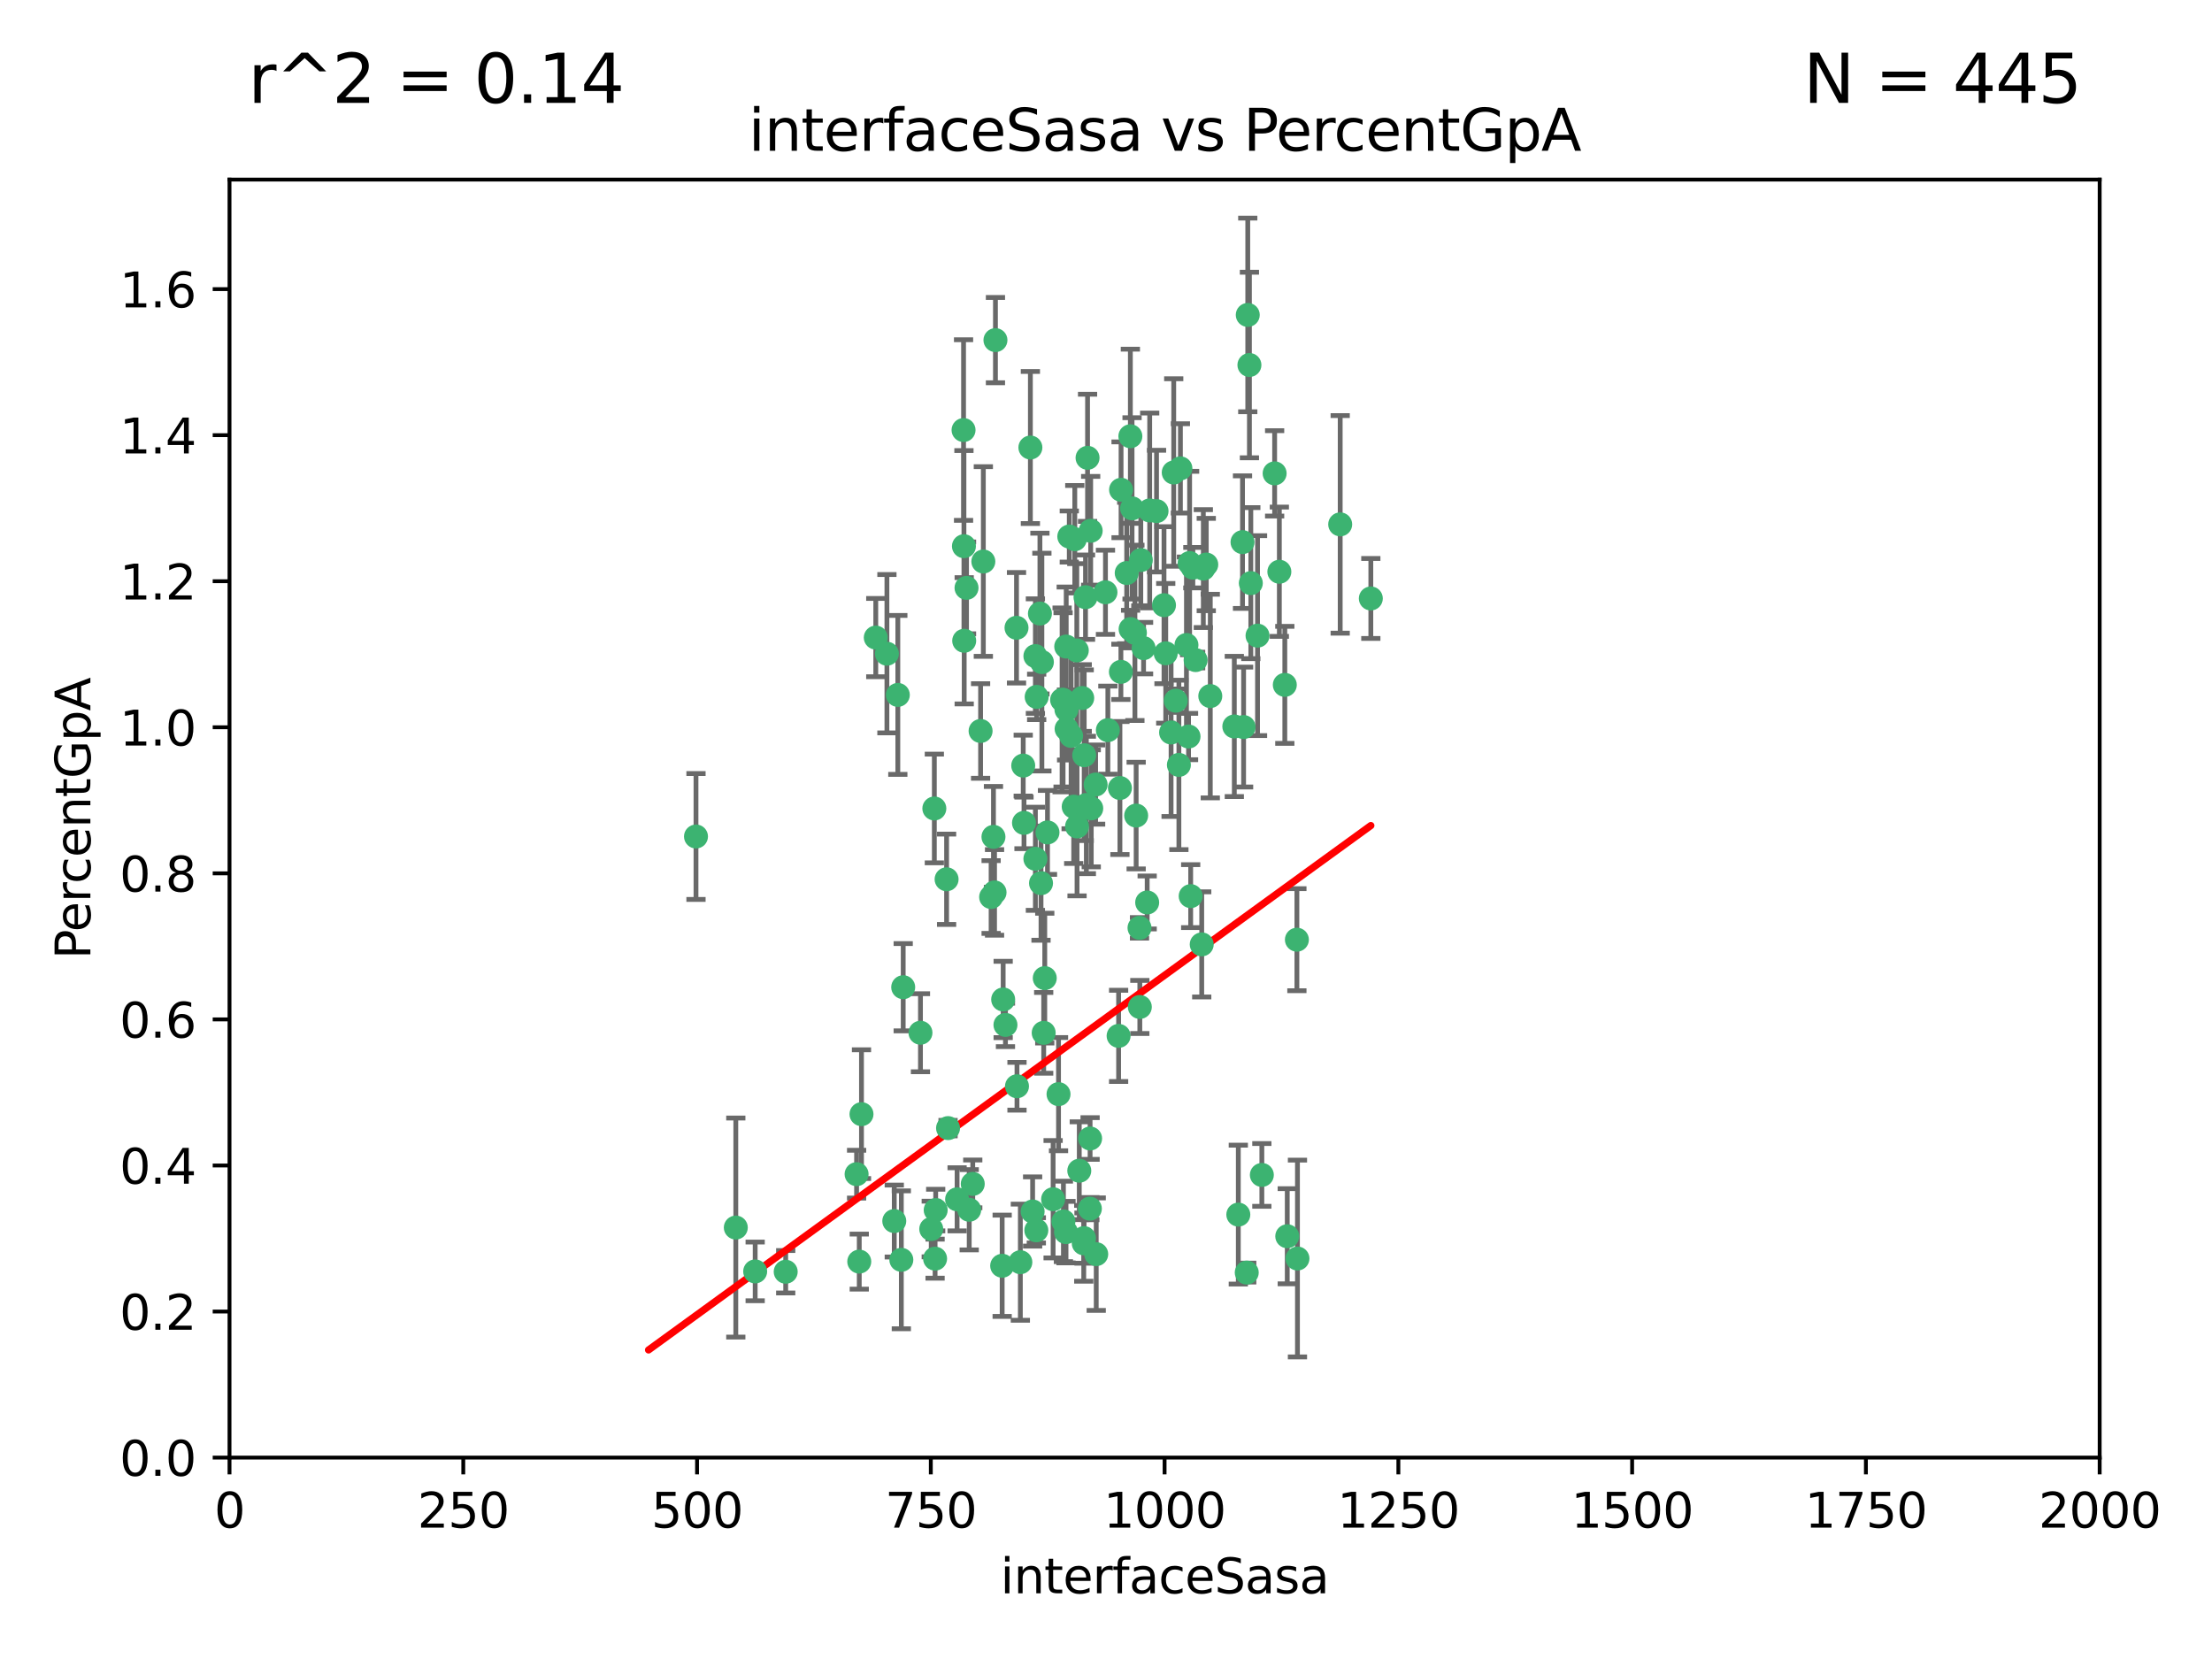 <?xml version="1.0" encoding="utf-8" standalone="no"?>
<!DOCTYPE svg PUBLIC "-//W3C//DTD SVG 1.1//EN"
  "http://www.w3.org/Graphics/SVG/1.1/DTD/svg11.dtd">
<svg xmlns:xlink="http://www.w3.org/1999/xlink" width="460.8pt" height="345.6pt" viewBox="0 0 460.8 345.6" xmlns="http://www.w3.org/2000/svg" version="1.1">
 <defs>
  <style type="text/css">*{stroke-linejoin: round; stroke-linecap: butt}</style>
 </defs>
 <g id="figure_1">
  <g id="patch_1">
   <path d="M 0 345.6 
L 460.8 345.6 
L 460.8 0 
L 0 0 
z
" style="fill: #ffffff"/>
  </g>
  <g id="axes_1">
   <g id="patch_2">
    <path d="M 47.81 303.64 
L 437.4 303.64 
L 437.4 37.411 
L 47.81 37.411 
z
" style="fill: #ffffff"/>
   </g>
   <g id="PathCollection_1">
    <defs>
     <path id="m562986294b" d="M 0 1.118 
C 0.297 1.118 0.581 1 0.791 0.791 
C 1 0.581 1.118 0.297 1.118 0 
C 1.118 -0.297 1 -0.581 0.791 -0.791 
C 0.581 -1 0.297 -1.118 0 -1.118 
C -0.297 -1.118 -0.581 -1 -0.791 -0.791 
C -1 -0.581 -1.118 -0.297 -1.118 0 
C -1.118 0.297 -1 0.581 -0.791 0.791 
C -0.581 1 -0.297 1.118 0 1.118 
z
" style="stroke: #3cb371"/>
    </defs>
    <g clip-path="url(#pf0bde2aaac)">
     <use xlink:href="#m562986294b" x="258.839" y="112.935" style="fill: #3cb371; stroke: #3cb371"/>
     <use xlink:href="#m562986294b" x="235.526" y="131.048" style="fill: #3cb371; stroke: #3cb371"/>
     <use xlink:href="#m562986294b" x="235.476" y="90.88" style="fill: #3cb371; stroke: #3cb371"/>
     <use xlink:href="#m562986294b" x="265.53" y="98.611" style="fill: #3cb371; stroke: #3cb371"/>
     <use xlink:href="#m562986294b" x="222.751" y="111.768" style="fill: #3cb371; stroke: #3cb371"/>
     <use xlink:href="#m562986294b" x="225.86" y="157.33" style="fill: #3cb371; stroke: #3cb371"/>
     <use xlink:href="#m562986294b" x="234.714" y="119.368" style="fill: #3cb371; stroke: #3cb371"/>
     <use xlink:href="#m562986294b" x="259.065" y="151.457" style="fill: #3cb371; stroke: #3cb371"/>
     <use xlink:href="#m562986294b" x="259.932" y="65.606" style="fill: #3cb371; stroke: #3cb371"/>
     <use xlink:href="#m562986294b" x="239.502" y="106.338" style="fill: #3cb371; stroke: #3cb371"/>
     <use xlink:href="#m562986294b" x="242.845" y="136.097" style="fill: #3cb371; stroke: #3cb371"/>
     <use xlink:href="#m562986294b" x="261.968" y="132.416" style="fill: #3cb371; stroke: #3cb371"/>
     <use xlink:href="#m562986294b" x="266.512" y="119.105" style="fill: #3cb371; stroke: #3cb371"/>
     <use xlink:href="#m562986294b" x="211.757" y="130.776" style="fill: #3cb371; stroke: #3cb371"/>
     <use xlink:href="#m562986294b" x="216.635" y="127.82" style="fill: #3cb371; stroke: #3cb371"/>
     <use xlink:href="#m562986294b" x="163.676" y="264.927" style="fill: #3cb371; stroke: #3cb371"/>
     <use xlink:href="#m562986294b" x="233.539" y="102.028" style="fill: #3cb371; stroke: #3cb371"/>
     <use xlink:href="#m562986294b" x="244.935" y="145.966" style="fill: #3cb371; stroke: #3cb371"/>
     <use xlink:href="#m562986294b" x="244.508" y="98.431" style="fill: #3cb371; stroke: #3cb371"/>
     <use xlink:href="#m562986294b" x="267.65" y="142.672" style="fill: #3cb371; stroke: #3cb371"/>
     <use xlink:href="#m562986294b" x="250.675" y="118.446" style="fill: #3cb371; stroke: #3cb371"/>
     <use xlink:href="#m562986294b" x="214.648" y="93.226" style="fill: #3cb371; stroke: #3cb371"/>
     <use xlink:href="#m562986294b" x="224.368" y="172.163" style="fill: #3cb371; stroke: #3cb371"/>
     <use xlink:href="#m562986294b" x="233.3" y="164.157" style="fill: #3cb371; stroke: #3cb371"/>
     <use xlink:href="#m562986294b" x="222.161" y="147.818" style="fill: #3cb371; stroke: #3cb371"/>
     <use xlink:href="#m562986294b" x="221.458" y="145.786" style="fill: #3cb371; stroke: #3cb371"/>
     <use xlink:href="#m562986294b" x="243.959" y="152.588" style="fill: #3cb371; stroke: #3cb371"/>
     <use xlink:href="#m562986294b" x="226.133" y="124.404" style="fill: #3cb371; stroke: #3cb371"/>
     <use xlink:href="#m562986294b" x="238.226" y="135.021" style="fill: #3cb371; stroke: #3cb371"/>
     <use xlink:href="#m562986294b" x="245.585" y="159.342" style="fill: #3cb371; stroke: #3cb371"/>
     <use xlink:href="#m562986294b" x="257.131" y="151.333" style="fill: #3cb371; stroke: #3cb371"/>
     <use xlink:href="#m562986294b" x="247.82" y="117.288" style="fill: #3cb371; stroke: #3cb371"/>
     <use xlink:href="#m562986294b" x="249.07" y="137.505" style="fill: #3cb371; stroke: #3cb371"/>
     <use xlink:href="#m562986294b" x="247.161" y="134.369" style="fill: #3cb371; stroke: #3cb371"/>
     <use xlink:href="#m562986294b" x="279.188" y="109.235" style="fill: #3cb371; stroke: #3cb371"/>
     <use xlink:href="#m562986294b" x="236.422" y="131.834" style="fill: #3cb371; stroke: #3cb371"/>
     <use xlink:href="#m562986294b" x="242.482" y="126.071" style="fill: #3cb371; stroke: #3cb371"/>
     <use xlink:href="#m562986294b" x="220.511" y="227.931" style="fill: #3cb371; stroke: #3cb371"/>
     <use xlink:href="#m562986294b" x="235.828" y="105.903" style="fill: #3cb371; stroke: #3cb371"/>
     <use xlink:href="#m562986294b" x="226.558" y="95.371" style="fill: #3cb371; stroke: #3cb371"/>
     <use xlink:href="#m562986294b" x="200.806" y="113.783" style="fill: #3cb371; stroke: #3cb371"/>
     <use xlink:href="#m562986294b" x="223.671" y="168.041" style="fill: #3cb371; stroke: #3cb371"/>
     <use xlink:href="#m562986294b" x="260.277" y="76.037" style="fill: #3cb371; stroke: #3cb371"/>
     <use xlink:href="#m562986294b" x="251.287" y="117.606" style="fill: #3cb371; stroke: #3cb371"/>
     <use xlink:href="#m562986294b" x="217.044" y="137.924" style="fill: #3cb371; stroke: #3cb371"/>
     <use xlink:href="#m562986294b" x="248.492" y="118.255" style="fill: #3cb371; stroke: #3cb371"/>
     <use xlink:href="#m562986294b" x="215.885" y="256.3" style="fill: #3cb371; stroke: #3cb371"/>
     <use xlink:href="#m562986294b" x="240.928" y="106.473" style="fill: #3cb371; stroke: #3cb371"/>
     <use xlink:href="#m562986294b" x="223.897" y="112.334" style="fill: #3cb371; stroke: #3cb371"/>
     <use xlink:href="#m562986294b" x="225.446" y="145.408" style="fill: #3cb371; stroke: #3cb371"/>
     <use xlink:href="#m562986294b" x="207.182" y="185.906" style="fill: #3cb371; stroke: #3cb371"/>
     <use xlink:href="#m562986294b" x="230.29" y="123.385" style="fill: #3cb371; stroke: #3cb371"/>
     <use xlink:href="#m562986294b" x="200.86" y="133.482" style="fill: #3cb371; stroke: #3cb371"/>
     <use xlink:href="#m562986294b" x="217.42" y="215.161" style="fill: #3cb371; stroke: #3cb371"/>
     <use xlink:href="#m562986294b" x="233.504" y="139.959" style="fill: #3cb371; stroke: #3cb371"/>
     <use xlink:href="#m562986294b" x="237.649" y="116.673" style="fill: #3cb371; stroke: #3cb371"/>
     <use xlink:href="#m562986294b" x="259.72" y="265.1" style="fill: #3cb371; stroke: #3cb371"/>
     <use xlink:href="#m562986294b" x="213.316" y="171.42" style="fill: #3cb371; stroke: #3cb371"/>
     <use xlink:href="#m562986294b" x="207.37" y="70.852" style="fill: #3cb371; stroke: #3cb371"/>
     <use xlink:href="#m562986294b" x="262.866" y="244.761" style="fill: #3cb371; stroke: #3cb371"/>
     <use xlink:href="#m562986294b" x="204.848" y="116.973" style="fill: #3cb371; stroke: #3cb371"/>
     <use xlink:href="#m562986294b" x="245.901" y="97.572" style="fill: #3cb371; stroke: #3cb371"/>
     <use xlink:href="#m562986294b" x="285.569" y="124.669" style="fill: #3cb371; stroke: #3cb371"/>
     <use xlink:href="#m562986294b" x="215.957" y="145.171" style="fill: #3cb371; stroke: #3cb371"/>
     <use xlink:href="#m562986294b" x="194.641" y="168.419" style="fill: #3cb371; stroke: #3cb371"/>
     <use xlink:href="#m562986294b" x="209.455" y="213.505" style="fill: #3cb371; stroke: #3cb371"/>
     <use xlink:href="#m562986294b" x="191.75" y="215.139" style="fill: #3cb371; stroke: #3cb371"/>
     <use xlink:href="#m562986294b" x="184.761" y="136.178" style="fill: #3cb371; stroke: #3cb371"/>
     <use xlink:href="#m562986294b" x="225.765" y="259.008" style="fill: #3cb371; stroke: #3cb371"/>
     <use xlink:href="#m562986294b" x="194.921" y="252.077" style="fill: #3cb371; stroke: #3cb371"/>
     <use xlink:href="#m562986294b" x="219.383" y="249.82" style="fill: #3cb371; stroke: #3cb371"/>
     <use xlink:href="#m562986294b" x="233.027" y="215.793" style="fill: #3cb371; stroke: #3cb371"/>
     <use xlink:href="#m562986294b" x="223.133" y="153.303" style="fill: #3cb371; stroke: #3cb371"/>
     <use xlink:href="#m562986294b" x="228.364" y="261.264" style="fill: #3cb371; stroke: #3cb371"/>
     <use xlink:href="#m562986294b" x="182.439" y="132.82" style="fill: #3cb371; stroke: #3cb371"/>
     <use xlink:href="#m562986294b" x="213.156" y="159.488" style="fill: #3cb371; stroke: #3cb371"/>
     <use xlink:href="#m562986294b" x="222.113" y="134.689" style="fill: #3cb371; stroke: #3cb371"/>
     <use xlink:href="#m562986294b" x="200.726" y="89.586" style="fill: #3cb371; stroke: #3cb371"/>
     <use xlink:href="#m562986294b" x="215.692" y="178.897" style="fill: #3cb371; stroke: #3cb371"/>
     <use xlink:href="#m562986294b" x="268.16" y="257.532" style="fill: #3cb371; stroke: #3cb371"/>
     <use xlink:href="#m562986294b" x="228.237" y="163.438" style="fill: #3cb371; stroke: #3cb371"/>
     <use xlink:href="#m562986294b" x="247.594" y="153.432" style="fill: #3cb371; stroke: #3cb371"/>
     <use xlink:href="#m562986294b" x="257.963" y="253.025" style="fill: #3cb371; stroke: #3cb371"/>
     <use xlink:href="#m562986294b" x="222.194" y="151.836" style="fill: #3cb371; stroke: #3cb371"/>
     <use xlink:href="#m562986294b" x="225.816" y="257.919" style="fill: #3cb371; stroke: #3cb371"/>
     <use xlink:href="#m562986294b" x="212.558" y="262.94" style="fill: #3cb371; stroke: #3cb371"/>
     <use xlink:href="#m562986294b" x="202.643" y="246.63" style="fill: #3cb371; stroke: #3cb371"/>
     <use xlink:href="#m562986294b" x="204.275" y="152.276" style="fill: #3cb371; stroke: #3cb371"/>
     <use xlink:href="#m562986294b" x="237.381" y="193.29" style="fill: #3cb371; stroke: #3cb371"/>
     <use xlink:href="#m562986294b" x="197.192" y="183.167" style="fill: #3cb371; stroke: #3cb371"/>
     <use xlink:href="#m562986294b" x="227.088" y="237.168" style="fill: #3cb371; stroke: #3cb371"/>
     <use xlink:href="#m562986294b" x="208.978" y="208.206" style="fill: #3cb371; stroke: #3cb371"/>
     <use xlink:href="#m562986294b" x="227.208" y="110.571" style="fill: #3cb371; stroke: #3cb371"/>
     <use xlink:href="#m562986294b" x="217.644" y="203.759" style="fill: #3cb371; stroke: #3cb371"/>
     <use xlink:href="#m562986294b" x="222.068" y="256.676" style="fill: #3cb371; stroke: #3cb371"/>
     <use xlink:href="#m562986294b" x="260.569" y="121.476" style="fill: #3cb371; stroke: #3cb371"/>
     <use xlink:href="#m562986294b" x="215.114" y="252.373" style="fill: #3cb371; stroke: #3cb371"/>
     <use xlink:href="#m562986294b" x="199.382" y="249.841" style="fill: #3cb371; stroke: #3cb371"/>
     <use xlink:href="#m562986294b" x="206.469" y="186.867" style="fill: #3cb371; stroke: #3cb371"/>
     <use xlink:href="#m562986294b" x="215.692" y="136.674" style="fill: #3cb371; stroke: #3cb371"/>
     <use xlink:href="#m562986294b" x="230.787" y="152.103" style="fill: #3cb371; stroke: #3cb371"/>
     <use xlink:href="#m562986294b" x="193.994" y="256.024" style="fill: #3cb371; stroke: #3cb371"/>
     <use xlink:href="#m562986294b" x="236.683" y="169.899" style="fill: #3cb371; stroke: #3cb371"/>
     <use xlink:href="#m562986294b" x="178.445" y="244.6" style="fill: #3cb371; stroke: #3cb371"/>
     <use xlink:href="#m562986294b" x="206.956" y="174.332" style="fill: #3cb371; stroke: #3cb371"/>
     <use xlink:href="#m562986294b" x="224.834" y="243.881" style="fill: #3cb371; stroke: #3cb371"/>
     <use xlink:href="#m562986294b" x="270.285" y="262.172" style="fill: #3cb371; stroke: #3cb371"/>
     <use xlink:href="#m562986294b" x="237.447" y="209.769" style="fill: #3cb371; stroke: #3cb371"/>
     <use xlink:href="#m562986294b" x="211.857" y="226.286" style="fill: #3cb371; stroke: #3cb371"/>
     <use xlink:href="#m562986294b" x="188.154" y="205.654" style="fill: #3cb371; stroke: #3cb371"/>
     <use xlink:href="#m562986294b" x="227.327" y="168.396" style="fill: #3cb371; stroke: #3cb371"/>
     <use xlink:href="#m562986294b" x="270.167" y="195.754" style="fill: #3cb371; stroke: #3cb371"/>
     <use xlink:href="#m562986294b" x="178.999" y="262.814" style="fill: #3cb371; stroke: #3cb371"/>
     <use xlink:href="#m562986294b" x="194.796" y="262.2" style="fill: #3cb371; stroke: #3cb371"/>
     <use xlink:href="#m562986294b" x="186.294" y="254.364" style="fill: #3cb371; stroke: #3cb371"/>
     <use xlink:href="#m562986294b" x="250.342" y="196.734" style="fill: #3cb371; stroke: #3cb371"/>
     <use xlink:href="#m562986294b" x="238.978" y="188.002" style="fill: #3cb371; stroke: #3cb371"/>
     <use xlink:href="#m562986294b" x="221.254" y="145.801" style="fill: #3cb371; stroke: #3cb371"/>
     <use xlink:href="#m562986294b" x="179.464" y="232.101" style="fill: #3cb371; stroke: #3cb371"/>
     <use xlink:href="#m562986294b" x="218.211" y="173.41" style="fill: #3cb371; stroke: #3cb371"/>
     <use xlink:href="#m562986294b" x="248.04" y="186.679" style="fill: #3cb371; stroke: #3cb371"/>
     <use xlink:href="#m562986294b" x="187.764" y="262.443" style="fill: #3cb371; stroke: #3cb371"/>
     <use xlink:href="#m562986294b" x="224.318" y="135.495" style="fill: #3cb371; stroke: #3cb371"/>
     <use xlink:href="#m562986294b" x="226.307" y="167.688" style="fill: #3cb371; stroke: #3cb371"/>
     <use xlink:href="#m562986294b" x="201.345" y="122.465" style="fill: #3cb371; stroke: #3cb371"/>
     <use xlink:href="#m562986294b" x="157.316" y="264.858" style="fill: #3cb371; stroke: #3cb371"/>
     <use xlink:href="#m562986294b" x="187.034" y="144.762" style="fill: #3cb371; stroke: #3cb371"/>
     <use xlink:href="#m562986294b" x="252.125" y="145.004" style="fill: #3cb371; stroke: #3cb371"/>
     <use xlink:href="#m562986294b" x="208.769" y="263.681" style="fill: #3cb371; stroke: #3cb371"/>
     <use xlink:href="#m562986294b" x="216.863" y="183.98" style="fill: #3cb371; stroke: #3cb371"/>
     <use xlink:href="#m562986294b" x="201.905" y="252.015" style="fill: #3cb371; stroke: #3cb371"/>
     <use xlink:href="#m562986294b" x="227.039" y="251.785" style="fill: #3cb371; stroke: #3cb371"/>
     <use xlink:href="#m562986294b" x="197.496" y="235.004" style="fill: #3cb371; stroke: #3cb371"/>
     <use xlink:href="#m562986294b" x="144.987" y="174.257" style="fill: #3cb371; stroke: #3cb371"/>
     <use xlink:href="#m562986294b" x="153.282" y="255.723" style="fill: #3cb371; stroke: #3cb371"/>
     <use xlink:href="#m562986294b" x="221.53" y="254.441" style="fill: #3cb371; stroke: #3cb371"/>
    </g>
   </g>
   <g id="matplotlib.axis_1">
    <g id="xtick_1">
     <g id="line2d_1">
      <defs>
       <path id="m43c652f93e" d="M 0 0 
L 0 3.5 
" style="stroke: #000000; stroke-width: 0.8"/>
      </defs>
      <g>
       <use xlink:href="#m43c652f93e" x="47.81" y="303.64" style="stroke: #000000; stroke-width: 0.8"/>
      </g>
     </g>
     <g id="text_1">
      <!-- 0 -->
      <g transform="translate(44.629 318.238)scale(0.1 -0.1)">
       <defs>
        <path id="DejaVuSans-30" d="M 2034 4250 
Q 1547 4250 1301 3770 
Q 1056 3291 1056 2328 
Q 1056 1369 1301 889 
Q 1547 409 2034 409 
Q 2525 409 2770 889 
Q 3016 1369 3016 2328 
Q 3016 3291 2770 3770 
Q 2525 4250 2034 4250 
z
M 2034 4750 
Q 2819 4750 3233 4129 
Q 3647 3509 3647 2328 
Q 3647 1150 3233 529 
Q 2819 -91 2034 -91 
Q 1250 -91 836 529 
Q 422 1150 422 2328 
Q 422 3509 836 4129 
Q 1250 4750 2034 4750 
z
" transform="scale(0.016)"/>
       </defs>
       <use xlink:href="#DejaVuSans-30"/>
      </g>
     </g>
    </g>
    <g id="xtick_2">
     <g id="line2d_2">
      <g>
       <use xlink:href="#m43c652f93e" x="96.509" y="303.64" style="stroke: #000000; stroke-width: 0.8"/>
      </g>
     </g>
     <g id="text_2">
      <!-- 250 -->
      <g transform="translate(86.965 318.238)scale(0.1 -0.1)">
       <defs>
        <path id="DejaVuSans-32" d="M 1228 531 
L 3431 531 
L 3431 0 
L 469 0 
L 469 531 
Q 828 903 1448 1529 
Q 2069 2156 2228 2338 
Q 2531 2678 2651 2914 
Q 2772 3150 2772 3378 
Q 2772 3750 2511 3984 
Q 2250 4219 1831 4219 
Q 1534 4219 1204 4116 
Q 875 4013 500 3803 
L 500 4441 
Q 881 4594 1212 4672 
Q 1544 4750 1819 4750 
Q 2544 4750 2975 4387 
Q 3406 4025 3406 3419 
Q 3406 3131 3298 2873 
Q 3191 2616 2906 2266 
Q 2828 2175 2409 1742 
Q 1991 1309 1228 531 
z
" transform="scale(0.016)"/>
        <path id="DejaVuSans-35" d="M 691 4666 
L 3169 4666 
L 3169 4134 
L 1269 4134 
L 1269 2991 
Q 1406 3038 1543 3061 
Q 1681 3084 1819 3084 
Q 2600 3084 3056 2656 
Q 3513 2228 3513 1497 
Q 3513 744 3044 326 
Q 2575 -91 1722 -91 
Q 1428 -91 1123 -41 
Q 819 9 494 109 
L 494 744 
Q 775 591 1075 516 
Q 1375 441 1709 441 
Q 2250 441 2565 725 
Q 2881 1009 2881 1497 
Q 2881 1984 2565 2268 
Q 2250 2553 1709 2553 
Q 1456 2553 1204 2497 
Q 953 2441 691 2322 
L 691 4666 
z
" transform="scale(0.016)"/>
       </defs>
       <use xlink:href="#DejaVuSans-32"/>
       <use xlink:href="#DejaVuSans-35" x="63.623"/>
       <use xlink:href="#DejaVuSans-30" x="127.246"/>
      </g>
     </g>
    </g>
    <g id="xtick_3">
     <g id="line2d_3">
      <g>
       <use xlink:href="#m43c652f93e" x="145.208" y="303.64" style="stroke: #000000; stroke-width: 0.8"/>
      </g>
     </g>
     <g id="text_3">
      <!-- 500 -->
      <g transform="translate(135.664 318.238)scale(0.1 -0.1)">
       <use xlink:href="#DejaVuSans-35"/>
       <use xlink:href="#DejaVuSans-30" x="63.623"/>
       <use xlink:href="#DejaVuSans-30" x="127.246"/>
      </g>
     </g>
    </g>
    <g id="xtick_4">
     <g id="line2d_4">
      <g>
       <use xlink:href="#m43c652f93e" x="193.906" y="303.64" style="stroke: #000000; stroke-width: 0.8"/>
      </g>
     </g>
     <g id="text_4">
      <!-- 750 -->
      <g transform="translate(184.363 318.238)scale(0.1 -0.1)">
       <defs>
        <path id="DejaVuSans-37" d="M 525 4666 
L 3525 4666 
L 3525 4397 
L 1831 0 
L 1172 0 
L 2766 4134 
L 525 4134 
L 525 4666 
z
" transform="scale(0.016)"/>
       </defs>
       <use xlink:href="#DejaVuSans-37"/>
       <use xlink:href="#DejaVuSans-35" x="63.623"/>
       <use xlink:href="#DejaVuSans-30" x="127.246"/>
      </g>
     </g>
    </g>
    <g id="xtick_5">
     <g id="line2d_5">
      <g>
       <use xlink:href="#m43c652f93e" x="242.605" y="303.64" style="stroke: #000000; stroke-width: 0.8"/>
      </g>
     </g>
     <g id="text_5">
      <!-- 1000 -->
      <g transform="translate(229.88 318.238)scale(0.1 -0.1)">
       <defs>
        <path id="DejaVuSans-31" d="M 794 531 
L 1825 531 
L 1825 4091 
L 703 3866 
L 703 4441 
L 1819 4666 
L 2450 4666 
L 2450 531 
L 3481 531 
L 3481 0 
L 794 0 
L 794 531 
z
" transform="scale(0.016)"/>
       </defs>
       <use xlink:href="#DejaVuSans-31"/>
       <use xlink:href="#DejaVuSans-30" x="63.623"/>
       <use xlink:href="#DejaVuSans-30" x="127.246"/>
       <use xlink:href="#DejaVuSans-30" x="190.869"/>
      </g>
     </g>
    </g>
    <g id="xtick_6">
     <g id="line2d_6">
      <g>
       <use xlink:href="#m43c652f93e" x="291.304" y="303.64" style="stroke: #000000; stroke-width: 0.8"/>
      </g>
     </g>
     <g id="text_6">
      <!-- 1250 -->
      <g transform="translate(278.579 318.238)scale(0.1 -0.1)">
       <use xlink:href="#DejaVuSans-31"/>
       <use xlink:href="#DejaVuSans-32" x="63.623"/>
       <use xlink:href="#DejaVuSans-35" x="127.246"/>
       <use xlink:href="#DejaVuSans-30" x="190.869"/>
      </g>
     </g>
    </g>
    <g id="xtick_7">
     <g id="line2d_7">
      <g>
       <use xlink:href="#m43c652f93e" x="340.002" y="303.64" style="stroke: #000000; stroke-width: 0.8"/>
      </g>
     </g>
     <g id="text_7">
      <!-- 1500 -->
      <g transform="translate(327.277 318.238)scale(0.1 -0.1)">
       <use xlink:href="#DejaVuSans-31"/>
       <use xlink:href="#DejaVuSans-35" x="63.623"/>
       <use xlink:href="#DejaVuSans-30" x="127.246"/>
       <use xlink:href="#DejaVuSans-30" x="190.869"/>
      </g>
     </g>
    </g>
    <g id="xtick_8">
     <g id="line2d_8">
      <g>
       <use xlink:href="#m43c652f93e" x="388.701" y="303.64" style="stroke: #000000; stroke-width: 0.8"/>
      </g>
     </g>
     <g id="text_8">
      <!-- 1750 -->
      <g transform="translate(375.976 318.238)scale(0.1 -0.1)">
       <use xlink:href="#DejaVuSans-31"/>
       <use xlink:href="#DejaVuSans-37" x="63.623"/>
       <use xlink:href="#DejaVuSans-35" x="127.246"/>
       <use xlink:href="#DejaVuSans-30" x="190.869"/>
      </g>
     </g>
    </g>
    <g id="xtick_9">
     <g id="line2d_9">
      <g>
       <use xlink:href="#m43c652f93e" x="437.4" y="303.64" style="stroke: #000000; stroke-width: 0.8"/>
      </g>
     </g>
     <g id="text_9">
      <!-- 2000 -->
      <g transform="translate(424.675 318.238)scale(0.1 -0.1)">
       <use xlink:href="#DejaVuSans-32"/>
       <use xlink:href="#DejaVuSans-30" x="63.623"/>
       <use xlink:href="#DejaVuSans-30" x="127.246"/>
       <use xlink:href="#DejaVuSans-30" x="190.869"/>
      </g>
     </g>
    </g>
    <g id="text_10">
     <!-- interfaceSasa -->
     <g transform="translate(208.398 331.917)scale(0.1 -0.1)">
      <defs>
       <path id="DejaVuSans-69" d="M 603 3500 
L 1178 3500 
L 1178 0 
L 603 0 
L 603 3500 
z
M 603 4863 
L 1178 4863 
L 1178 4134 
L 603 4134 
L 603 4863 
z
" transform="scale(0.016)"/>
       <path id="DejaVuSans-6e" d="M 3513 2113 
L 3513 0 
L 2938 0 
L 2938 2094 
Q 2938 2591 2744 2837 
Q 2550 3084 2163 3084 
Q 1697 3084 1428 2787 
Q 1159 2491 1159 1978 
L 1159 0 
L 581 0 
L 581 3500 
L 1159 3500 
L 1159 2956 
Q 1366 3272 1645 3428 
Q 1925 3584 2291 3584 
Q 2894 3584 3203 3211 
Q 3513 2838 3513 2113 
z
" transform="scale(0.016)"/>
       <path id="DejaVuSans-74" d="M 1172 4494 
L 1172 3500 
L 2356 3500 
L 2356 3053 
L 1172 3053 
L 1172 1153 
Q 1172 725 1289 603 
Q 1406 481 1766 481 
L 2356 481 
L 2356 0 
L 1766 0 
Q 1100 0 847 248 
Q 594 497 594 1153 
L 594 3053 
L 172 3053 
L 172 3500 
L 594 3500 
L 594 4494 
L 1172 4494 
z
" transform="scale(0.016)"/>
       <path id="DejaVuSans-65" d="M 3597 1894 
L 3597 1613 
L 953 1613 
Q 991 1019 1311 708 
Q 1631 397 2203 397 
Q 2534 397 2845 478 
Q 3156 559 3463 722 
L 3463 178 
Q 3153 47 2828 -22 
Q 2503 -91 2169 -91 
Q 1331 -91 842 396 
Q 353 884 353 1716 
Q 353 2575 817 3079 
Q 1281 3584 2069 3584 
Q 2775 3584 3186 3129 
Q 3597 2675 3597 1894 
z
M 3022 2063 
Q 3016 2534 2758 2815 
Q 2500 3097 2075 3097 
Q 1594 3097 1305 2825 
Q 1016 2553 972 2059 
L 3022 2063 
z
" transform="scale(0.016)"/>
       <path id="DejaVuSans-72" d="M 2631 2963 
Q 2534 3019 2420 3045 
Q 2306 3072 2169 3072 
Q 1681 3072 1420 2755 
Q 1159 2438 1159 1844 
L 1159 0 
L 581 0 
L 581 3500 
L 1159 3500 
L 1159 2956 
Q 1341 3275 1631 3429 
Q 1922 3584 2338 3584 
Q 2397 3584 2469 3576 
Q 2541 3569 2628 3553 
L 2631 2963 
z
" transform="scale(0.016)"/>
       <path id="DejaVuSans-66" d="M 2375 4863 
L 2375 4384 
L 1825 4384 
Q 1516 4384 1395 4259 
Q 1275 4134 1275 3809 
L 1275 3500 
L 2222 3500 
L 2222 3053 
L 1275 3053 
L 1275 0 
L 697 0 
L 697 3053 
L 147 3053 
L 147 3500 
L 697 3500 
L 697 3744 
Q 697 4328 969 4595 
Q 1241 4863 1831 4863 
L 2375 4863 
z
" transform="scale(0.016)"/>
       <path id="DejaVuSans-61" d="M 2194 1759 
Q 1497 1759 1228 1600 
Q 959 1441 959 1056 
Q 959 750 1161 570 
Q 1363 391 1709 391 
Q 2188 391 2477 730 
Q 2766 1069 2766 1631 
L 2766 1759 
L 2194 1759 
z
M 3341 1997 
L 3341 0 
L 2766 0 
L 2766 531 
Q 2569 213 2275 61 
Q 1981 -91 1556 -91 
Q 1019 -91 701 211 
Q 384 513 384 1019 
Q 384 1609 779 1909 
Q 1175 2209 1959 2209 
L 2766 2209 
L 2766 2266 
Q 2766 2663 2505 2880 
Q 2244 3097 1772 3097 
Q 1472 3097 1187 3025 
Q 903 2953 641 2809 
L 641 3341 
Q 956 3463 1253 3523 
Q 1550 3584 1831 3584 
Q 2591 3584 2966 3190 
Q 3341 2797 3341 1997 
z
" transform="scale(0.016)"/>
       <path id="DejaVuSans-63" d="M 3122 3366 
L 3122 2828 
Q 2878 2963 2633 3030 
Q 2388 3097 2138 3097 
Q 1578 3097 1268 2742 
Q 959 2388 959 1747 
Q 959 1106 1268 751 
Q 1578 397 2138 397 
Q 2388 397 2633 464 
Q 2878 531 3122 666 
L 3122 134 
Q 2881 22 2623 -34 
Q 2366 -91 2075 -91 
Q 1284 -91 818 406 
Q 353 903 353 1747 
Q 353 2603 823 3093 
Q 1294 3584 2113 3584 
Q 2378 3584 2631 3529 
Q 2884 3475 3122 3366 
z
" transform="scale(0.016)"/>
       <path id="DejaVuSans-53" d="M 3425 4513 
L 3425 3897 
Q 3066 4069 2747 4153 
Q 2428 4238 2131 4238 
Q 1616 4238 1336 4038 
Q 1056 3838 1056 3469 
Q 1056 3159 1242 3001 
Q 1428 2844 1947 2747 
L 2328 2669 
Q 3034 2534 3370 2195 
Q 3706 1856 3706 1288 
Q 3706 609 3251 259 
Q 2797 -91 1919 -91 
Q 1588 -91 1214 -16 
Q 841 59 441 206 
L 441 856 
Q 825 641 1194 531 
Q 1563 422 1919 422 
Q 2459 422 2753 634 
Q 3047 847 3047 1241 
Q 3047 1584 2836 1778 
Q 2625 1972 2144 2069 
L 1759 2144 
Q 1053 2284 737 2584 
Q 422 2884 422 3419 
Q 422 4038 858 4394 
Q 1294 4750 2059 4750 
Q 2388 4750 2728 4690 
Q 3069 4631 3425 4513 
z
" transform="scale(0.016)"/>
       <path id="DejaVuSans-73" d="M 2834 3397 
L 2834 2853 
Q 2591 2978 2328 3040 
Q 2066 3103 1784 3103 
Q 1356 3103 1142 2972 
Q 928 2841 928 2578 
Q 928 2378 1081 2264 
Q 1234 2150 1697 2047 
L 1894 2003 
Q 2506 1872 2764 1633 
Q 3022 1394 3022 966 
Q 3022 478 2636 193 
Q 2250 -91 1575 -91 
Q 1294 -91 989 -36 
Q 684 19 347 128 
L 347 722 
Q 666 556 975 473 
Q 1284 391 1588 391 
Q 1994 391 2212 530 
Q 2431 669 2431 922 
Q 2431 1156 2273 1281 
Q 2116 1406 1581 1522 
L 1381 1569 
Q 847 1681 609 1914 
Q 372 2147 372 2553 
Q 372 3047 722 3315 
Q 1072 3584 1716 3584 
Q 2034 3584 2315 3537 
Q 2597 3491 2834 3397 
z
" transform="scale(0.016)"/>
      </defs>
      <use xlink:href="#DejaVuSans-69"/>
      <use xlink:href="#DejaVuSans-6e" x="27.783"/>
      <use xlink:href="#DejaVuSans-74" x="91.162"/>
      <use xlink:href="#DejaVuSans-65" x="130.371"/>
      <use xlink:href="#DejaVuSans-72" x="191.895"/>
      <use xlink:href="#DejaVuSans-66" x="233.008"/>
      <use xlink:href="#DejaVuSans-61" x="268.213"/>
      <use xlink:href="#DejaVuSans-63" x="329.492"/>
      <use xlink:href="#DejaVuSans-65" x="384.473"/>
      <use xlink:href="#DejaVuSans-53" x="445.996"/>
      <use xlink:href="#DejaVuSans-61" x="509.473"/>
      <use xlink:href="#DejaVuSans-73" x="570.752"/>
      <use xlink:href="#DejaVuSans-61" x="622.852"/>
     </g>
    </g>
   </g>
   <g id="matplotlib.axis_2">
    <g id="ytick_1">
     <g id="line2d_10">
      <defs>
       <path id="m9ab9f4e486" d="M 0 0 
L -3.5 0 
" style="stroke: #000000; stroke-width: 0.8"/>
      </defs>
      <g>
       <use xlink:href="#m9ab9f4e486" x="47.81" y="303.64" style="stroke: #000000; stroke-width: 0.8"/>
      </g>
     </g>
     <g id="text_11">
      <!-- 0.0 -->
      <g transform="translate(24.907 307.439)scale(0.1 -0.1)">
       <defs>
        <path id="DejaVuSans-2e" d="M 684 794 
L 1344 794 
L 1344 0 
L 684 0 
L 684 794 
z
" transform="scale(0.016)"/>
       </defs>
       <use xlink:href="#DejaVuSans-30"/>
       <use xlink:href="#DejaVuSans-2e" x="63.623"/>
       <use xlink:href="#DejaVuSans-30" x="95.41"/>
      </g>
     </g>
    </g>
    <g id="ytick_2">
     <g id="line2d_11">
      <g>
       <use xlink:href="#m9ab9f4e486" x="47.81" y="273.214" style="stroke: #000000; stroke-width: 0.8"/>
      </g>
     </g>
     <g id="text_12">
      <!-- 0.2 -->
      <g transform="translate(24.907 277.013)scale(0.1 -0.1)">
       <use xlink:href="#DejaVuSans-30"/>
       <use xlink:href="#DejaVuSans-2e" x="63.623"/>
       <use xlink:href="#DejaVuSans-32" x="95.41"/>
      </g>
     </g>
    </g>
    <g id="ytick_3">
     <g id="line2d_12">
      <g>
       <use xlink:href="#m9ab9f4e486" x="47.81" y="242.788" style="stroke: #000000; stroke-width: 0.8"/>
      </g>
     </g>
     <g id="text_13">
      <!-- 0.4 -->
      <g transform="translate(24.907 246.587)scale(0.1 -0.1)">
       <defs>
        <path id="DejaVuSans-34" d="M 2419 4116 
L 825 1625 
L 2419 1625 
L 2419 4116 
z
M 2253 4666 
L 3047 4666 
L 3047 1625 
L 3713 1625 
L 3713 1100 
L 3047 1100 
L 3047 0 
L 2419 0 
L 2419 1100 
L 313 1100 
L 313 1709 
L 2253 4666 
z
" transform="scale(0.016)"/>
       </defs>
       <use xlink:href="#DejaVuSans-30"/>
       <use xlink:href="#DejaVuSans-2e" x="63.623"/>
       <use xlink:href="#DejaVuSans-34" x="95.41"/>
      </g>
     </g>
    </g>
    <g id="ytick_4">
     <g id="line2d_13">
      <g>
       <use xlink:href="#m9ab9f4e486" x="47.81" y="212.362" style="stroke: #000000; stroke-width: 0.8"/>
      </g>
     </g>
     <g id="text_14">
      <!-- 0.6 -->
      <g transform="translate(24.907 216.161)scale(0.1 -0.1)">
       <defs>
        <path id="DejaVuSans-36" d="M 2113 2584 
Q 1688 2584 1439 2293 
Q 1191 2003 1191 1497 
Q 1191 994 1439 701 
Q 1688 409 2113 409 
Q 2538 409 2786 701 
Q 3034 994 3034 1497 
Q 3034 2003 2786 2293 
Q 2538 2584 2113 2584 
z
M 3366 4563 
L 3366 3988 
Q 3128 4100 2886 4159 
Q 2644 4219 2406 4219 
Q 1781 4219 1451 3797 
Q 1122 3375 1075 2522 
Q 1259 2794 1537 2939 
Q 1816 3084 2150 3084 
Q 2853 3084 3261 2657 
Q 3669 2231 3669 1497 
Q 3669 778 3244 343 
Q 2819 -91 2113 -91 
Q 1303 -91 875 529 
Q 447 1150 447 2328 
Q 447 3434 972 4092 
Q 1497 4750 2381 4750 
Q 2619 4750 2861 4703 
Q 3103 4656 3366 4563 
z
" transform="scale(0.016)"/>
       </defs>
       <use xlink:href="#DejaVuSans-30"/>
       <use xlink:href="#DejaVuSans-2e" x="63.623"/>
       <use xlink:href="#DejaVuSans-36" x="95.41"/>
      </g>
     </g>
    </g>
    <g id="ytick_5">
     <g id="line2d_14">
      <g>
       <use xlink:href="#m9ab9f4e486" x="47.81" y="181.935" style="stroke: #000000; stroke-width: 0.8"/>
      </g>
     </g>
     <g id="text_15">
      <!-- 0.8 -->
      <g transform="translate(24.907 185.735)scale(0.1 -0.1)">
       <defs>
        <path id="DejaVuSans-38" d="M 2034 2216 
Q 1584 2216 1326 1975 
Q 1069 1734 1069 1313 
Q 1069 891 1326 650 
Q 1584 409 2034 409 
Q 2484 409 2743 651 
Q 3003 894 3003 1313 
Q 3003 1734 2745 1975 
Q 2488 2216 2034 2216 
z
M 1403 2484 
Q 997 2584 770 2862 
Q 544 3141 544 3541 
Q 544 4100 942 4425 
Q 1341 4750 2034 4750 
Q 2731 4750 3128 4425 
Q 3525 4100 3525 3541 
Q 3525 3141 3298 2862 
Q 3072 2584 2669 2484 
Q 3125 2378 3379 2068 
Q 3634 1759 3634 1313 
Q 3634 634 3220 271 
Q 2806 -91 2034 -91 
Q 1263 -91 848 271 
Q 434 634 434 1313 
Q 434 1759 690 2068 
Q 947 2378 1403 2484 
z
M 1172 3481 
Q 1172 3119 1398 2916 
Q 1625 2713 2034 2713 
Q 2441 2713 2670 2916 
Q 2900 3119 2900 3481 
Q 2900 3844 2670 4047 
Q 2441 4250 2034 4250 
Q 1625 4250 1398 4047 
Q 1172 3844 1172 3481 
z
" transform="scale(0.016)"/>
       </defs>
       <use xlink:href="#DejaVuSans-30"/>
       <use xlink:href="#DejaVuSans-2e" x="63.623"/>
       <use xlink:href="#DejaVuSans-38" x="95.41"/>
      </g>
     </g>
    </g>
    <g id="ytick_6">
     <g id="line2d_15">
      <g>
       <use xlink:href="#m9ab9f4e486" x="47.81" y="151.509" style="stroke: #000000; stroke-width: 0.8"/>
      </g>
     </g>
     <g id="text_16">
      <!-- 1.0 -->
      <g transform="translate(24.907 155.308)scale(0.1 -0.1)">
       <use xlink:href="#DejaVuSans-31"/>
       <use xlink:href="#DejaVuSans-2e" x="63.623"/>
       <use xlink:href="#DejaVuSans-30" x="95.41"/>
      </g>
     </g>
    </g>
    <g id="ytick_7">
     <g id="line2d_16">
      <g>
       <use xlink:href="#m9ab9f4e486" x="47.81" y="121.083" style="stroke: #000000; stroke-width: 0.8"/>
      </g>
     </g>
     <g id="text_17">
      <!-- 1.2 -->
      <g transform="translate(24.907 124.882)scale(0.1 -0.1)">
       <use xlink:href="#DejaVuSans-31"/>
       <use xlink:href="#DejaVuSans-2e" x="63.623"/>
       <use xlink:href="#DejaVuSans-32" x="95.41"/>
      </g>
     </g>
    </g>
    <g id="ytick_8">
     <g id="line2d_17">
      <g>
       <use xlink:href="#m9ab9f4e486" x="47.81" y="90.657" style="stroke: #000000; stroke-width: 0.8"/>
      </g>
     </g>
     <g id="text_18">
      <!-- 1.4 -->
      <g transform="translate(24.907 94.456)scale(0.1 -0.1)">
       <use xlink:href="#DejaVuSans-31"/>
       <use xlink:href="#DejaVuSans-2e" x="63.623"/>
       <use xlink:href="#DejaVuSans-34" x="95.41"/>
      </g>
     </g>
    </g>
    <g id="ytick_9">
     <g id="line2d_18">
      <g>
       <use xlink:href="#m9ab9f4e486" x="47.81" y="60.231" style="stroke: #000000; stroke-width: 0.8"/>
      </g>
     </g>
     <g id="text_19">
      <!-- 1.6 -->
      <g transform="translate(24.907 64.03)scale(0.1 -0.1)">
       <use xlink:href="#DejaVuSans-31"/>
       <use xlink:href="#DejaVuSans-2e" x="63.623"/>
       <use xlink:href="#DejaVuSans-36" x="95.41"/>
      </g>
     </g>
    </g>
    <g id="text_20">
     <!-- PercentGpA -->
     <g transform="translate(18.827 199.802)rotate(-90)scale(0.1 -0.1)">
      <defs>
       <path id="DejaVuSans-50" d="M 1259 4147 
L 1259 2394 
L 2053 2394 
Q 2494 2394 2734 2622 
Q 2975 2850 2975 3272 
Q 2975 3691 2734 3919 
Q 2494 4147 2053 4147 
L 1259 4147 
z
M 628 4666 
L 2053 4666 
Q 2838 4666 3239 4311 
Q 3641 3956 3641 3272 
Q 3641 2581 3239 2228 
Q 2838 1875 2053 1875 
L 1259 1875 
L 1259 0 
L 628 0 
L 628 4666 
z
" transform="scale(0.016)"/>
       <path id="DejaVuSans-47" d="M 3809 666 
L 3809 1919 
L 2778 1919 
L 2778 2438 
L 4434 2438 
L 4434 434 
Q 4069 175 3628 42 
Q 3188 -91 2688 -91 
Q 1594 -91 976 548 
Q 359 1188 359 2328 
Q 359 3472 976 4111 
Q 1594 4750 2688 4750 
Q 3144 4750 3555 4637 
Q 3966 4525 4313 4306 
L 4313 3634 
Q 3963 3931 3569 4081 
Q 3175 4231 2741 4231 
Q 1884 4231 1454 3753 
Q 1025 3275 1025 2328 
Q 1025 1384 1454 906 
Q 1884 428 2741 428 
Q 3075 428 3337 486 
Q 3600 544 3809 666 
z
" transform="scale(0.016)"/>
       <path id="DejaVuSans-70" d="M 1159 525 
L 1159 -1331 
L 581 -1331 
L 581 3500 
L 1159 3500 
L 1159 2969 
Q 1341 3281 1617 3432 
Q 1894 3584 2278 3584 
Q 2916 3584 3314 3078 
Q 3713 2572 3713 1747 
Q 3713 922 3314 415 
Q 2916 -91 2278 -91 
Q 1894 -91 1617 61 
Q 1341 213 1159 525 
z
M 3116 1747 
Q 3116 2381 2855 2742 
Q 2594 3103 2138 3103 
Q 1681 3103 1420 2742 
Q 1159 2381 1159 1747 
Q 1159 1113 1420 752 
Q 1681 391 2138 391 
Q 2594 391 2855 752 
Q 3116 1113 3116 1747 
z
" transform="scale(0.016)"/>
       <path id="DejaVuSans-41" d="M 2188 4044 
L 1331 1722 
L 3047 1722 
L 2188 4044 
z
M 1831 4666 
L 2547 4666 
L 4325 0 
L 3669 0 
L 3244 1197 
L 1141 1197 
L 716 0 
L 50 0 
L 1831 4666 
z
" transform="scale(0.016)"/>
      </defs>
      <use xlink:href="#DejaVuSans-50"/>
      <use xlink:href="#DejaVuSans-65" x="56.678"/>
      <use xlink:href="#DejaVuSans-72" x="118.201"/>
      <use xlink:href="#DejaVuSans-63" x="157.064"/>
      <use xlink:href="#DejaVuSans-65" x="212.045"/>
      <use xlink:href="#DejaVuSans-6e" x="273.568"/>
      <use xlink:href="#DejaVuSans-74" x="336.947"/>
      <use xlink:href="#DejaVuSans-47" x="376.156"/>
      <use xlink:href="#DejaVuSans-70" x="453.646"/>
      <use xlink:href="#DejaVuSans-41" x="517.123"/>
     </g>
    </g>
   </g>
   <g id="LineCollection_1">
    <path d="M 258.839 126.742 
L 258.839 99.128 
" clip-path="url(#pf0bde2aaac)" style="fill: none; stroke: #696969"/>
    <path d="M 235.526 134.958 
L 235.526 127.138 
" clip-path="url(#pf0bde2aaac)" style="fill: none; stroke: #696969"/>
    <path d="M 235.476 109.021 
L 235.476 72.739 
" clip-path="url(#pf0bde2aaac)" style="fill: none; stroke: #696969"/>
    <path d="M 265.53 107.5 
L 265.53 89.723 
" clip-path="url(#pf0bde2aaac)" style="fill: none; stroke: #696969"/>
    <path d="M 222.751 117.091 
L 222.751 106.444 
" clip-path="url(#pf0bde2aaac)" style="fill: none; stroke: #696969"/>
    <path d="M 225.86 175.107 
L 225.86 139.552 
" clip-path="url(#pf0bde2aaac)" style="fill: none; stroke: #696969"/>
    <path d="M 234.714 134.091 
L 234.714 104.645 
" clip-path="url(#pf0bde2aaac)" style="fill: none; stroke: #696969"/>
    <path d="M 259.065 163.945 
L 259.065 138.968 
" clip-path="url(#pf0bde2aaac)" style="fill: none; stroke: #696969"/>
    <path d="M 259.932 85.777 
L 259.932 45.434 
" clip-path="url(#pf0bde2aaac)" style="fill: none; stroke: #696969"/>
    <path d="M 239.502 126.63 
L 239.502 86.046 
" clip-path="url(#pf0bde2aaac)" style="fill: none; stroke: #696969"/>
    <path d="M 242.845 150.645 
L 242.845 121.55 
" clip-path="url(#pf0bde2aaac)" style="fill: none; stroke: #696969"/>
    <path d="M 261.968 153.24 
L 261.968 111.593 
" clip-path="url(#pf0bde2aaac)" style="fill: none; stroke: #696969"/>
    <path d="M 266.512 132.572 
L 266.512 105.638 
" clip-path="url(#pf0bde2aaac)" style="fill: none; stroke: #696969"/>
    <path d="M 211.757 142.284 
L 211.757 119.267 
" clip-path="url(#pf0bde2aaac)" style="fill: none; stroke: #696969"/>
    <path d="M 216.635 144.568 
L 216.635 111.073 
" clip-path="url(#pf0bde2aaac)" style="fill: none; stroke: #696969"/>
    <path d="M 163.676 269.346 
L 163.676 260.509 
" clip-path="url(#pf0bde2aaac)" style="fill: none; stroke: #696969"/>
    <path d="M 233.539 112.003 
L 233.539 92.053 
" clip-path="url(#pf0bde2aaac)" style="fill: none; stroke: #696969"/>
    <path d="M 244.935 148.397 
L 244.935 143.536 
" clip-path="url(#pf0bde2aaac)" style="fill: none; stroke: #696969"/>
    <path d="M 244.508 117.96 
L 244.508 78.902 
" clip-path="url(#pf0bde2aaac)" style="fill: none; stroke: #696969"/>
    <path d="M 267.65 154.863 
L 267.65 130.481 
" clip-path="url(#pf0bde2aaac)" style="fill: none; stroke: #696969"/>
    <path d="M 250.675 130.722 
L 250.675 106.17 
" clip-path="url(#pf0bde2aaac)" style="fill: none; stroke: #696969"/>
    <path d="M 214.648 109.064 
L 214.648 77.387 
" clip-path="url(#pf0bde2aaac)" style="fill: none; stroke: #696969"/>
    <path d="M 224.368 186.622 
L 224.368 157.704 
" clip-path="url(#pf0bde2aaac)" style="fill: none; stroke: #696969"/>
    <path d="M 233.3 178.007 
L 233.3 150.307 
" clip-path="url(#pf0bde2aaac)" style="fill: none; stroke: #696969"/>
    <path d="M 222.161 151.909 
L 222.161 143.727 
" clip-path="url(#pf0bde2aaac)" style="fill: none; stroke: #696969"/>
    <path d="M 221.458 163.937 
L 221.458 127.634 
" clip-path="url(#pf0bde2aaac)" style="fill: none; stroke: #696969"/>
    <path d="M 243.959 170.081 
L 243.959 135.096 
" clip-path="url(#pf0bde2aaac)" style="fill: none; stroke: #696969"/>
    <path d="M 226.133 133.195 
L 226.133 115.614 
" clip-path="url(#pf0bde2aaac)" style="fill: none; stroke: #696969"/>
    <path d="M 238.226 140.382 
L 238.226 129.659 
" clip-path="url(#pf0bde2aaac)" style="fill: none; stroke: #696969"/>
    <path d="M 245.585 176.989 
L 245.585 141.695 
" clip-path="url(#pf0bde2aaac)" style="fill: none; stroke: #696969"/>
    <path d="M 257.131 165.937 
L 257.131 136.729 
" clip-path="url(#pf0bde2aaac)" style="fill: none; stroke: #696969"/>
    <path d="M 247.82 136.395 
L 247.82 98.181 
" clip-path="url(#pf0bde2aaac)" style="fill: none; stroke: #696969"/>
    <path d="M 249.07 139.142 
L 249.07 135.868 
" clip-path="url(#pf0bde2aaac)" style="fill: none; stroke: #696969"/>
    <path d="M 247.161 152.707 
L 247.161 116.031 
" clip-path="url(#pf0bde2aaac)" style="fill: none; stroke: #696969"/>
    <path d="M 279.188 131.899 
L 279.188 86.572 
" clip-path="url(#pf0bde2aaac)" style="fill: none; stroke: #696969"/>
    <path d="M 236.422 150.092 
L 236.422 113.575 
" clip-path="url(#pf0bde2aaac)" style="fill: none; stroke: #696969"/>
    <path d="M 242.482 142.423 
L 242.482 109.718 
" clip-path="url(#pf0bde2aaac)" style="fill: none; stroke: #696969"/>
    <path d="M 220.511 239.722 
L 220.511 216.139 
" clip-path="url(#pf0bde2aaac)" style="fill: none; stroke: #696969"/>
    <path d="M 235.828 124.789 
L 235.828 87.017 
" clip-path="url(#pf0bde2aaac)" style="fill: none; stroke: #696969"/>
    <path d="M 226.558 108.615 
L 226.558 82.127 
" clip-path="url(#pf0bde2aaac)" style="fill: none; stroke: #696969"/>
    <path d="M 200.806 133.708 
L 200.806 93.858 
" clip-path="url(#pf0bde2aaac)" style="fill: none; stroke: #696969"/>
    <path d="M 223.671 179.882 
L 223.671 156.201 
" clip-path="url(#pf0bde2aaac)" style="fill: none; stroke: #696969"/>
    <path d="M 260.277 95.366 
L 260.277 56.709 
" clip-path="url(#pf0bde2aaac)" style="fill: none; stroke: #696969"/>
    <path d="M 251.287 127.227 
L 251.287 107.986 
" clip-path="url(#pf0bde2aaac)" style="fill: none; stroke: #696969"/>
    <path d="M 217.044 160.606 
L 217.044 115.241 
" clip-path="url(#pf0bde2aaac)" style="fill: none; stroke: #696969"/>
    <path d="M 248.492 122.472 
L 248.492 114.039 
" clip-path="url(#pf0bde2aaac)" style="fill: none; stroke: #696969"/>
    <path d="M 215.885 258.933 
L 215.885 253.668 
" clip-path="url(#pf0bde2aaac)" style="fill: none; stroke: #696969"/>
    <path d="M 240.928 119.149 
L 240.928 93.797 
" clip-path="url(#pf0bde2aaac)" style="fill: none; stroke: #696969"/>
    <path d="M 223.897 123.529 
L 223.897 101.139 
" clip-path="url(#pf0bde2aaac)" style="fill: none; stroke: #696969"/>
    <path d="M 225.446 152.361 
L 225.446 138.456 
" clip-path="url(#pf0bde2aaac)" style="fill: none; stroke: #696969"/>
    <path d="M 207.182 194.821 
L 207.182 176.992 
" clip-path="url(#pf0bde2aaac)" style="fill: none; stroke: #696969"/>
    <path d="M 230.29 132.151 
L 230.29 114.62 
" clip-path="url(#pf0bde2aaac)" style="fill: none; stroke: #696969"/>
    <path d="M 200.86 146.637 
L 200.86 120.327 
" clip-path="url(#pf0bde2aaac)" style="fill: none; stroke: #696969"/>
    <path d="M 217.42 223.572 
L 217.42 206.751 
" clip-path="url(#pf0bde2aaac)" style="fill: none; stroke: #696969"/>
    <path d="M 233.504 145.72 
L 233.504 134.198 
" clip-path="url(#pf0bde2aaac)" style="fill: none; stroke: #696969"/>
    <path d="M 237.649 126.191 
L 237.649 107.154 
" clip-path="url(#pf0bde2aaac)" style="fill: none; stroke: #696969"/>
    <path d="M 259.72 267.073 
L 259.72 263.128 
" clip-path="url(#pf0bde2aaac)" style="fill: none; stroke: #696969"/>
    <path d="M 213.316 176.791 
L 213.316 166.049 
" clip-path="url(#pf0bde2aaac)" style="fill: none; stroke: #696969"/>
    <path d="M 207.37 79.735 
L 207.37 61.968 
" clip-path="url(#pf0bde2aaac)" style="fill: none; stroke: #696969"/>
    <path d="M 262.866 251.297 
L 262.866 238.225 
" clip-path="url(#pf0bde2aaac)" style="fill: none; stroke: #696969"/>
    <path d="M 204.848 136.73 
L 204.848 97.216 
" clip-path="url(#pf0bde2aaac)" style="fill: none; stroke: #696969"/>
    <path d="M 245.901 106.878 
L 245.901 88.267 
" clip-path="url(#pf0bde2aaac)" style="fill: none; stroke: #696969"/>
    <path d="M 285.569 132.997 
L 285.569 116.341 
" clip-path="url(#pf0bde2aaac)" style="fill: none; stroke: #696969"/>
    <path d="M 215.957 149.901 
L 215.957 140.441 
" clip-path="url(#pf0bde2aaac)" style="fill: none; stroke: #696969"/>
    <path d="M 194.641 179.743 
L 194.641 157.094 
" clip-path="url(#pf0bde2aaac)" style="fill: none; stroke: #696969"/>
    <path d="M 209.455 218.029 
L 209.455 208.981 
" clip-path="url(#pf0bde2aaac)" style="fill: none; stroke: #696969"/>
    <path d="M 191.75 223.268 
L 191.75 207.01 
" clip-path="url(#pf0bde2aaac)" style="fill: none; stroke: #696969"/>
    <path d="M 184.761 152.672 
L 184.761 119.684 
" clip-path="url(#pf0bde2aaac)" style="fill: none; stroke: #696969"/>
    <path d="M 225.765 266.904 
L 225.765 251.113 
" clip-path="url(#pf0bde2aaac)" style="fill: none; stroke: #696969"/>
    <path d="M 194.921 256.413 
L 194.921 247.741 
" clip-path="url(#pf0bde2aaac)" style="fill: none; stroke: #696969"/>
    <path d="M 219.383 262.044 
L 219.383 237.595 
" clip-path="url(#pf0bde2aaac)" style="fill: none; stroke: #696969"/>
    <path d="M 233.027 225.295 
L 233.027 206.291 
" clip-path="url(#pf0bde2aaac)" style="fill: none; stroke: #696969"/>
    <path d="M 223.133 172.648 
L 223.133 133.959 
" clip-path="url(#pf0bde2aaac)" style="fill: none; stroke: #696969"/>
    <path d="M 228.364 272.983 
L 228.364 249.544 
" clip-path="url(#pf0bde2aaac)" style="fill: none; stroke: #696969"/>
    <path d="M 182.439 140.972 
L 182.439 124.667 
" clip-path="url(#pf0bde2aaac)" style="fill: none; stroke: #696969"/>
    <path d="M 213.156 165.831 
L 213.156 153.145 
" clip-path="url(#pf0bde2aaac)" style="fill: none; stroke: #696969"/>
    <path d="M 222.113 147.086 
L 222.113 122.292 
" clip-path="url(#pf0bde2aaac)" style="fill: none; stroke: #696969"/>
    <path d="M 200.726 108.397 
L 200.726 70.776 
" clip-path="url(#pf0bde2aaac)" style="fill: none; stroke: #696969"/>
    <path d="M 215.692 189.642 
L 215.692 168.152 
" clip-path="url(#pf0bde2aaac)" style="fill: none; stroke: #696969"/>
    <path d="M 268.16 267.446 
L 268.16 247.618 
" clip-path="url(#pf0bde2aaac)" style="fill: none; stroke: #696969"/>
    <path d="M 228.237 171.687 
L 228.237 155.189 
" clip-path="url(#pf0bde2aaac)" style="fill: none; stroke: #696969"/>
    <path d="M 247.594 158.263 
L 247.594 148.601 
" clip-path="url(#pf0bde2aaac)" style="fill: none; stroke: #696969"/>
    <path d="M 257.963 267.493 
L 257.963 238.558 
" clip-path="url(#pf0bde2aaac)" style="fill: none; stroke: #696969"/>
    <path d="M 222.194 158.321 
L 222.194 145.352 
" clip-path="url(#pf0bde2aaac)" style="fill: none; stroke: #696969"/>
    <path d="M 225.816 263.155 
L 225.816 252.684 
" clip-path="url(#pf0bde2aaac)" style="fill: none; stroke: #696969"/>
    <path d="M 212.558 275.039 
L 212.558 250.841 
" clip-path="url(#pf0bde2aaac)" style="fill: none; stroke: #696969"/>
    <path d="M 202.643 251.607 
L 202.643 241.653 
" clip-path="url(#pf0bde2aaac)" style="fill: none; stroke: #696969"/>
    <path d="M 204.275 162.129 
L 204.275 142.424 
" clip-path="url(#pf0bde2aaac)" style="fill: none; stroke: #696969"/>
    <path d="M 237.381 195.434 
L 237.381 191.146 
" clip-path="url(#pf0bde2aaac)" style="fill: none; stroke: #696969"/>
    <path d="M 197.192 192.579 
L 197.192 173.755 
" clip-path="url(#pf0bde2aaac)" style="fill: none; stroke: #696969"/>
    <path d="M 227.088 241.512 
L 227.088 232.824 
" clip-path="url(#pf0bde2aaac)" style="fill: none; stroke: #696969"/>
    <path d="M 208.978 216.157 
L 208.978 200.256 
" clip-path="url(#pf0bde2aaac)" style="fill: none; stroke: #696969"/>
    <path d="M 227.208 121.897 
L 227.208 99.245 
" clip-path="url(#pf0bde2aaac)" style="fill: none; stroke: #696969"/>
    <path d="M 217.644 217.276 
L 217.644 190.241 
" clip-path="url(#pf0bde2aaac)" style="fill: none; stroke: #696969"/>
    <path d="M 222.068 263.084 
L 222.068 250.268 
" clip-path="url(#pf0bde2aaac)" style="fill: none; stroke: #696969"/>
    <path d="M 260.569 137.206 
L 260.569 105.745 
" clip-path="url(#pf0bde2aaac)" style="fill: none; stroke: #696969"/>
    <path d="M 215.114 259.585 
L 215.114 245.162 
" clip-path="url(#pf0bde2aaac)" style="fill: none; stroke: #696969"/>
    <path d="M 199.382 256.415 
L 199.382 243.267 
" clip-path="url(#pf0bde2aaac)" style="fill: none; stroke: #696969"/>
    <path d="M 206.469 194.446 
L 206.469 179.287 
" clip-path="url(#pf0bde2aaac)" style="fill: none; stroke: #696969"/>
    <path d="M 215.692 148.602 
L 215.692 124.746 
" clip-path="url(#pf0bde2aaac)" style="fill: none; stroke: #696969"/>
    <path d="M 230.787 161.277 
L 230.787 142.929 
" clip-path="url(#pf0bde2aaac)" style="fill: none; stroke: #696969"/>
    <path d="M 193.994 261.819 
L 193.994 250.229 
" clip-path="url(#pf0bde2aaac)" style="fill: none; stroke: #696969"/>
    <path d="M 236.683 181.006 
L 236.683 158.792 
" clip-path="url(#pf0bde2aaac)" style="fill: none; stroke: #696969"/>
    <path d="M 178.445 249.582 
L 178.445 239.619 
" clip-path="url(#pf0bde2aaac)" style="fill: none; stroke: #696969"/>
    <path d="M 206.956 184.828 
L 206.956 163.836 
" clip-path="url(#pf0bde2aaac)" style="fill: none; stroke: #696969"/>
    <path d="M 224.834 254.07 
L 224.834 233.692 
" clip-path="url(#pf0bde2aaac)" style="fill: none; stroke: #696969"/>
    <path d="M 270.285 282.671 
L 270.285 241.673 
" clip-path="url(#pf0bde2aaac)" style="fill: none; stroke: #696969"/>
    <path d="M 237.447 215.299 
L 237.447 204.239 
" clip-path="url(#pf0bde2aaac)" style="fill: none; stroke: #696969"/>
    <path d="M 211.857 231.261 
L 211.857 221.311 
" clip-path="url(#pf0bde2aaac)" style="fill: none; stroke: #696969"/>
    <path d="M 188.154 214.745 
L 188.154 196.563 
" clip-path="url(#pf0bde2aaac)" style="fill: none; stroke: #696969"/>
    <path d="M 227.327 180.585 
L 227.327 156.208 
" clip-path="url(#pf0bde2aaac)" style="fill: none; stroke: #696969"/>
    <path d="M 270.167 206.381 
L 270.167 185.128 
" clip-path="url(#pf0bde2aaac)" style="fill: none; stroke: #696969"/>
    <path d="M 178.999 268.546 
L 178.999 257.082 
" clip-path="url(#pf0bde2aaac)" style="fill: none; stroke: #696969"/>
    <path d="M 194.796 266.267 
L 194.796 258.133 
" clip-path="url(#pf0bde2aaac)" style="fill: none; stroke: #696969"/>
    <path d="M 186.294 261.855 
L 186.294 246.872 
" clip-path="url(#pf0bde2aaac)" style="fill: none; stroke: #696969"/>
    <path d="M 250.342 207.684 
L 250.342 185.784 
" clip-path="url(#pf0bde2aaac)" style="fill: none; stroke: #696969"/>
    <path d="M 238.978 193.517 
L 238.978 182.486 
" clip-path="url(#pf0bde2aaac)" style="fill: none; stroke: #696969"/>
    <path d="M 221.254 164.958 
L 221.254 126.644 
" clip-path="url(#pf0bde2aaac)" style="fill: none; stroke: #696969"/>
    <path d="M 179.464 245.512 
L 179.464 218.691 
" clip-path="url(#pf0bde2aaac)" style="fill: none; stroke: #696969"/>
    <path d="M 218.211 182.151 
L 218.211 164.669 
" clip-path="url(#pf0bde2aaac)" style="fill: none; stroke: #696969"/>
    <path d="M 248.04 193.232 
L 248.04 180.125 
" clip-path="url(#pf0bde2aaac)" style="fill: none; stroke: #696969"/>
    <path d="M 187.764 276.807 
L 187.764 248.078 
" clip-path="url(#pf0bde2aaac)" style="fill: none; stroke: #696969"/>
    <path d="M 224.318 153.572 
L 224.318 117.418 
" clip-path="url(#pf0bde2aaac)" style="fill: none; stroke: #696969"/>
    <path d="M 226.307 181.997 
L 226.307 153.38 
" clip-path="url(#pf0bde2aaac)" style="fill: none; stroke: #696969"/>
    <path d="M 201.345 132.034 
L 201.345 112.895 
" clip-path="url(#pf0bde2aaac)" style="fill: none; stroke: #696969"/>
    <path d="M 157.316 270.973 
L 157.316 258.743 
" clip-path="url(#pf0bde2aaac)" style="fill: none; stroke: #696969"/>
    <path d="M 187.034 161.315 
L 187.034 128.209 
" clip-path="url(#pf0bde2aaac)" style="fill: none; stroke: #696969"/>
    <path d="M 252.125 166.212 
L 252.125 123.796 
" clip-path="url(#pf0bde2aaac)" style="fill: none; stroke: #696969"/>
    <path d="M 208.769 274.232 
L 208.769 253.131 
" clip-path="url(#pf0bde2aaac)" style="fill: none; stroke: #696969"/>
    <path d="M 216.863 195.871 
L 216.863 172.089 
" clip-path="url(#pf0bde2aaac)" style="fill: none; stroke: #696969"/>
    <path d="M 201.905 260.378 
L 201.905 243.652 
" clip-path="url(#pf0bde2aaac)" style="fill: none; stroke: #696969"/>
    <path d="M 227.039 254.097 
L 227.039 249.473 
" clip-path="url(#pf0bde2aaac)" style="fill: none; stroke: #696969"/>
    <path d="M 197.496 236.618 
L 197.496 233.391 
" clip-path="url(#pf0bde2aaac)" style="fill: none; stroke: #696969"/>
    <path d="M 144.987 187.369 
L 144.987 161.144 
" clip-path="url(#pf0bde2aaac)" style="fill: none; stroke: #696969"/>
    <path d="M 153.282 278.54 
L 153.282 232.905 
" clip-path="url(#pf0bde2aaac)" style="fill: none; stroke: #696969"/>
    <path d="M 221.53 262.823 
L 221.53 246.06 
" clip-path="url(#pf0bde2aaac)" style="fill: none; stroke: #696969"/>
   </g>
   <g id="line2d_19">
    <defs>
     <path id="mdd9cffff89" d="M 2 0 
L -2 -0 
" style="stroke: #696969"/>
    </defs>
    <g clip-path="url(#pf0bde2aaac)">
     <use xlink:href="#mdd9cffff89" x="258.839" y="126.742" style="fill: #696969; stroke: #696969"/>
     <use xlink:href="#mdd9cffff89" x="235.526" y="134.958" style="fill: #696969; stroke: #696969"/>
     <use xlink:href="#mdd9cffff89" x="235.476" y="109.021" style="fill: #696969; stroke: #696969"/>
     <use xlink:href="#mdd9cffff89" x="265.53" y="107.5" style="fill: #696969; stroke: #696969"/>
     <use xlink:href="#mdd9cffff89" x="222.751" y="117.091" style="fill: #696969; stroke: #696969"/>
     <use xlink:href="#mdd9cffff89" x="225.86" y="175.107" style="fill: #696969; stroke: #696969"/>
     <use xlink:href="#mdd9cffff89" x="234.714" y="134.091" style="fill: #696969; stroke: #696969"/>
     <use xlink:href="#mdd9cffff89" x="259.065" y="163.945" style="fill: #696969; stroke: #696969"/>
     <use xlink:href="#mdd9cffff89" x="259.932" y="85.777" style="fill: #696969; stroke: #696969"/>
     <use xlink:href="#mdd9cffff89" x="239.502" y="126.63" style="fill: #696969; stroke: #696969"/>
     <use xlink:href="#mdd9cffff89" x="242.845" y="150.645" style="fill: #696969; stroke: #696969"/>
     <use xlink:href="#mdd9cffff89" x="261.968" y="153.24" style="fill: #696969; stroke: #696969"/>
     <use xlink:href="#mdd9cffff89" x="266.512" y="132.572" style="fill: #696969; stroke: #696969"/>
     <use xlink:href="#mdd9cffff89" x="211.757" y="142.284" style="fill: #696969; stroke: #696969"/>
     <use xlink:href="#mdd9cffff89" x="216.635" y="144.568" style="fill: #696969; stroke: #696969"/>
     <use xlink:href="#mdd9cffff89" x="163.676" y="269.346" style="fill: #696969; stroke: #696969"/>
     <use xlink:href="#mdd9cffff89" x="233.539" y="112.003" style="fill: #696969; stroke: #696969"/>
     <use xlink:href="#mdd9cffff89" x="244.935" y="148.397" style="fill: #696969; stroke: #696969"/>
     <use xlink:href="#mdd9cffff89" x="244.508" y="117.96" style="fill: #696969; stroke: #696969"/>
     <use xlink:href="#mdd9cffff89" x="267.65" y="154.863" style="fill: #696969; stroke: #696969"/>
     <use xlink:href="#mdd9cffff89" x="250.675" y="130.722" style="fill: #696969; stroke: #696969"/>
     <use xlink:href="#mdd9cffff89" x="214.648" y="109.064" style="fill: #696969; stroke: #696969"/>
     <use xlink:href="#mdd9cffff89" x="224.368" y="186.622" style="fill: #696969; stroke: #696969"/>
     <use xlink:href="#mdd9cffff89" x="233.3" y="178.007" style="fill: #696969; stroke: #696969"/>
     <use xlink:href="#mdd9cffff89" x="222.161" y="151.909" style="fill: #696969; stroke: #696969"/>
     <use xlink:href="#mdd9cffff89" x="221.458" y="163.937" style="fill: #696969; stroke: #696969"/>
     <use xlink:href="#mdd9cffff89" x="243.959" y="170.081" style="fill: #696969; stroke: #696969"/>
     <use xlink:href="#mdd9cffff89" x="226.133" y="133.195" style="fill: #696969; stroke: #696969"/>
     <use xlink:href="#mdd9cffff89" x="238.226" y="140.382" style="fill: #696969; stroke: #696969"/>
     <use xlink:href="#mdd9cffff89" x="245.585" y="176.989" style="fill: #696969; stroke: #696969"/>
     <use xlink:href="#mdd9cffff89" x="257.131" y="165.937" style="fill: #696969; stroke: #696969"/>
     <use xlink:href="#mdd9cffff89" x="247.82" y="136.395" style="fill: #696969; stroke: #696969"/>
     <use xlink:href="#mdd9cffff89" x="249.07" y="139.142" style="fill: #696969; stroke: #696969"/>
     <use xlink:href="#mdd9cffff89" x="247.161" y="152.707" style="fill: #696969; stroke: #696969"/>
     <use xlink:href="#mdd9cffff89" x="279.188" y="131.899" style="fill: #696969; stroke: #696969"/>
     <use xlink:href="#mdd9cffff89" x="236.422" y="150.092" style="fill: #696969; stroke: #696969"/>
     <use xlink:href="#mdd9cffff89" x="242.482" y="142.423" style="fill: #696969; stroke: #696969"/>
     <use xlink:href="#mdd9cffff89" x="220.511" y="239.722" style="fill: #696969; stroke: #696969"/>
     <use xlink:href="#mdd9cffff89" x="235.828" y="124.789" style="fill: #696969; stroke: #696969"/>
     <use xlink:href="#mdd9cffff89" x="226.558" y="108.615" style="fill: #696969; stroke: #696969"/>
     <use xlink:href="#mdd9cffff89" x="200.806" y="133.708" style="fill: #696969; stroke: #696969"/>
     <use xlink:href="#mdd9cffff89" x="223.671" y="179.882" style="fill: #696969; stroke: #696969"/>
     <use xlink:href="#mdd9cffff89" x="260.277" y="95.366" style="fill: #696969; stroke: #696969"/>
     <use xlink:href="#mdd9cffff89" x="251.287" y="127.227" style="fill: #696969; stroke: #696969"/>
     <use xlink:href="#mdd9cffff89" x="217.044" y="160.606" style="fill: #696969; stroke: #696969"/>
     <use xlink:href="#mdd9cffff89" x="248.492" y="122.472" style="fill: #696969; stroke: #696969"/>
     <use xlink:href="#mdd9cffff89" x="215.885" y="258.933" style="fill: #696969; stroke: #696969"/>
     <use xlink:href="#mdd9cffff89" x="240.928" y="119.149" style="fill: #696969; stroke: #696969"/>
     <use xlink:href="#mdd9cffff89" x="223.897" y="123.529" style="fill: #696969; stroke: #696969"/>
     <use xlink:href="#mdd9cffff89" x="225.446" y="152.361" style="fill: #696969; stroke: #696969"/>
     <use xlink:href="#mdd9cffff89" x="207.182" y="194.821" style="fill: #696969; stroke: #696969"/>
     <use xlink:href="#mdd9cffff89" x="230.29" y="132.151" style="fill: #696969; stroke: #696969"/>
     <use xlink:href="#mdd9cffff89" x="200.86" y="146.637" style="fill: #696969; stroke: #696969"/>
     <use xlink:href="#mdd9cffff89" x="217.42" y="223.572" style="fill: #696969; stroke: #696969"/>
     <use xlink:href="#mdd9cffff89" x="233.504" y="145.72" style="fill: #696969; stroke: #696969"/>
     <use xlink:href="#mdd9cffff89" x="237.649" y="126.191" style="fill: #696969; stroke: #696969"/>
     <use xlink:href="#mdd9cffff89" x="259.72" y="267.073" style="fill: #696969; stroke: #696969"/>
     <use xlink:href="#mdd9cffff89" x="213.316" y="176.791" style="fill: #696969; stroke: #696969"/>
     <use xlink:href="#mdd9cffff89" x="207.37" y="79.735" style="fill: #696969; stroke: #696969"/>
     <use xlink:href="#mdd9cffff89" x="262.866" y="251.297" style="fill: #696969; stroke: #696969"/>
     <use xlink:href="#mdd9cffff89" x="204.848" y="136.73" style="fill: #696969; stroke: #696969"/>
     <use xlink:href="#mdd9cffff89" x="245.901" y="106.878" style="fill: #696969; stroke: #696969"/>
     <use xlink:href="#mdd9cffff89" x="285.569" y="132.997" style="fill: #696969; stroke: #696969"/>
     <use xlink:href="#mdd9cffff89" x="215.957" y="149.901" style="fill: #696969; stroke: #696969"/>
     <use xlink:href="#mdd9cffff89" x="194.641" y="179.743" style="fill: #696969; stroke: #696969"/>
     <use xlink:href="#mdd9cffff89" x="209.455" y="218.029" style="fill: #696969; stroke: #696969"/>
     <use xlink:href="#mdd9cffff89" x="191.75" y="223.268" style="fill: #696969; stroke: #696969"/>
     <use xlink:href="#mdd9cffff89" x="184.761" y="152.672" style="fill: #696969; stroke: #696969"/>
     <use xlink:href="#mdd9cffff89" x="225.765" y="266.904" style="fill: #696969; stroke: #696969"/>
     <use xlink:href="#mdd9cffff89" x="194.921" y="256.413" style="fill: #696969; stroke: #696969"/>
     <use xlink:href="#mdd9cffff89" x="219.383" y="262.044" style="fill: #696969; stroke: #696969"/>
     <use xlink:href="#mdd9cffff89" x="233.027" y="225.295" style="fill: #696969; stroke: #696969"/>
     <use xlink:href="#mdd9cffff89" x="223.133" y="172.648" style="fill: #696969; stroke: #696969"/>
     <use xlink:href="#mdd9cffff89" x="228.364" y="272.983" style="fill: #696969; stroke: #696969"/>
     <use xlink:href="#mdd9cffff89" x="182.439" y="140.972" style="fill: #696969; stroke: #696969"/>
     <use xlink:href="#mdd9cffff89" x="213.156" y="165.831" style="fill: #696969; stroke: #696969"/>
     <use xlink:href="#mdd9cffff89" x="222.113" y="147.086" style="fill: #696969; stroke: #696969"/>
     <use xlink:href="#mdd9cffff89" x="200.726" y="108.397" style="fill: #696969; stroke: #696969"/>
     <use xlink:href="#mdd9cffff89" x="215.692" y="189.642" style="fill: #696969; stroke: #696969"/>
     <use xlink:href="#mdd9cffff89" x="268.16" y="267.446" style="fill: #696969; stroke: #696969"/>
     <use xlink:href="#mdd9cffff89" x="228.237" y="171.687" style="fill: #696969; stroke: #696969"/>
     <use xlink:href="#mdd9cffff89" x="247.594" y="158.263" style="fill: #696969; stroke: #696969"/>
     <use xlink:href="#mdd9cffff89" x="257.963" y="267.493" style="fill: #696969; stroke: #696969"/>
     <use xlink:href="#mdd9cffff89" x="222.194" y="158.321" style="fill: #696969; stroke: #696969"/>
     <use xlink:href="#mdd9cffff89" x="225.816" y="263.155" style="fill: #696969; stroke: #696969"/>
     <use xlink:href="#mdd9cffff89" x="212.558" y="275.039" style="fill: #696969; stroke: #696969"/>
     <use xlink:href="#mdd9cffff89" x="202.643" y="251.607" style="fill: #696969; stroke: #696969"/>
     <use xlink:href="#mdd9cffff89" x="204.275" y="162.129" style="fill: #696969; stroke: #696969"/>
     <use xlink:href="#mdd9cffff89" x="237.381" y="195.434" style="fill: #696969; stroke: #696969"/>
     <use xlink:href="#mdd9cffff89" x="197.192" y="192.579" style="fill: #696969; stroke: #696969"/>
     <use xlink:href="#mdd9cffff89" x="227.088" y="241.512" style="fill: #696969; stroke: #696969"/>
     <use xlink:href="#mdd9cffff89" x="208.978" y="216.157" style="fill: #696969; stroke: #696969"/>
     <use xlink:href="#mdd9cffff89" x="227.208" y="121.897" style="fill: #696969; stroke: #696969"/>
     <use xlink:href="#mdd9cffff89" x="217.644" y="217.276" style="fill: #696969; stroke: #696969"/>
     <use xlink:href="#mdd9cffff89" x="222.068" y="263.084" style="fill: #696969; stroke: #696969"/>
     <use xlink:href="#mdd9cffff89" x="260.569" y="137.206" style="fill: #696969; stroke: #696969"/>
     <use xlink:href="#mdd9cffff89" x="215.114" y="259.585" style="fill: #696969; stroke: #696969"/>
     <use xlink:href="#mdd9cffff89" x="199.382" y="256.415" style="fill: #696969; stroke: #696969"/>
     <use xlink:href="#mdd9cffff89" x="206.469" y="194.446" style="fill: #696969; stroke: #696969"/>
     <use xlink:href="#mdd9cffff89" x="215.692" y="148.602" style="fill: #696969; stroke: #696969"/>
     <use xlink:href="#mdd9cffff89" x="230.787" y="161.277" style="fill: #696969; stroke: #696969"/>
     <use xlink:href="#mdd9cffff89" x="193.994" y="261.819" style="fill: #696969; stroke: #696969"/>
     <use xlink:href="#mdd9cffff89" x="236.683" y="181.006" style="fill: #696969; stroke: #696969"/>
     <use xlink:href="#mdd9cffff89" x="178.445" y="249.582" style="fill: #696969; stroke: #696969"/>
     <use xlink:href="#mdd9cffff89" x="206.956" y="184.828" style="fill: #696969; stroke: #696969"/>
     <use xlink:href="#mdd9cffff89" x="224.834" y="254.07" style="fill: #696969; stroke: #696969"/>
     <use xlink:href="#mdd9cffff89" x="270.285" y="282.671" style="fill: #696969; stroke: #696969"/>
     <use xlink:href="#mdd9cffff89" x="237.447" y="215.299" style="fill: #696969; stroke: #696969"/>
     <use xlink:href="#mdd9cffff89" x="211.857" y="231.261" style="fill: #696969; stroke: #696969"/>
     <use xlink:href="#mdd9cffff89" x="188.154" y="214.745" style="fill: #696969; stroke: #696969"/>
     <use xlink:href="#mdd9cffff89" x="227.327" y="180.585" style="fill: #696969; stroke: #696969"/>
     <use xlink:href="#mdd9cffff89" x="270.167" y="206.381" style="fill: #696969; stroke: #696969"/>
     <use xlink:href="#mdd9cffff89" x="178.999" y="268.546" style="fill: #696969; stroke: #696969"/>
     <use xlink:href="#mdd9cffff89" x="194.796" y="266.267" style="fill: #696969; stroke: #696969"/>
     <use xlink:href="#mdd9cffff89" x="186.294" y="261.855" style="fill: #696969; stroke: #696969"/>
     <use xlink:href="#mdd9cffff89" x="250.342" y="207.684" style="fill: #696969; stroke: #696969"/>
     <use xlink:href="#mdd9cffff89" x="238.978" y="193.517" style="fill: #696969; stroke: #696969"/>
     <use xlink:href="#mdd9cffff89" x="221.254" y="164.958" style="fill: #696969; stroke: #696969"/>
     <use xlink:href="#mdd9cffff89" x="179.464" y="245.512" style="fill: #696969; stroke: #696969"/>
     <use xlink:href="#mdd9cffff89" x="218.211" y="182.151" style="fill: #696969; stroke: #696969"/>
     <use xlink:href="#mdd9cffff89" x="248.04" y="193.232" style="fill: #696969; stroke: #696969"/>
     <use xlink:href="#mdd9cffff89" x="187.764" y="276.807" style="fill: #696969; stroke: #696969"/>
     <use xlink:href="#mdd9cffff89" x="224.318" y="153.572" style="fill: #696969; stroke: #696969"/>
     <use xlink:href="#mdd9cffff89" x="226.307" y="181.997" style="fill: #696969; stroke: #696969"/>
     <use xlink:href="#mdd9cffff89" x="201.345" y="132.034" style="fill: #696969; stroke: #696969"/>
     <use xlink:href="#mdd9cffff89" x="157.316" y="270.973" style="fill: #696969; stroke: #696969"/>
     <use xlink:href="#mdd9cffff89" x="187.034" y="161.315" style="fill: #696969; stroke: #696969"/>
     <use xlink:href="#mdd9cffff89" x="252.125" y="166.212" style="fill: #696969; stroke: #696969"/>
     <use xlink:href="#mdd9cffff89" x="208.769" y="274.232" style="fill: #696969; stroke: #696969"/>
     <use xlink:href="#mdd9cffff89" x="216.863" y="195.871" style="fill: #696969; stroke: #696969"/>
     <use xlink:href="#mdd9cffff89" x="201.905" y="260.378" style="fill: #696969; stroke: #696969"/>
     <use xlink:href="#mdd9cffff89" x="227.039" y="254.097" style="fill: #696969; stroke: #696969"/>
     <use xlink:href="#mdd9cffff89" x="197.496" y="236.618" style="fill: #696969; stroke: #696969"/>
     <use xlink:href="#mdd9cffff89" x="144.987" y="187.369" style="fill: #696969; stroke: #696969"/>
     <use xlink:href="#mdd9cffff89" x="153.282" y="278.54" style="fill: #696969; stroke: #696969"/>
     <use xlink:href="#mdd9cffff89" x="221.53" y="262.823" style="fill: #696969; stroke: #696969"/>
    </g>
   </g>
   <g id="line2d_20">
    <g clip-path="url(#pf0bde2aaac)">
     <use xlink:href="#mdd9cffff89" x="258.839" y="99.128" style="fill: #696969; stroke: #696969"/>
     <use xlink:href="#mdd9cffff89" x="235.526" y="127.138" style="fill: #696969; stroke: #696969"/>
     <use xlink:href="#mdd9cffff89" x="235.476" y="72.739" style="fill: #696969; stroke: #696969"/>
     <use xlink:href="#mdd9cffff89" x="265.53" y="89.723" style="fill: #696969; stroke: #696969"/>
     <use xlink:href="#mdd9cffff89" x="222.751" y="106.444" style="fill: #696969; stroke: #696969"/>
     <use xlink:href="#mdd9cffff89" x="225.86" y="139.552" style="fill: #696969; stroke: #696969"/>
     <use xlink:href="#mdd9cffff89" x="234.714" y="104.645" style="fill: #696969; stroke: #696969"/>
     <use xlink:href="#mdd9cffff89" x="259.065" y="138.968" style="fill: #696969; stroke: #696969"/>
     <use xlink:href="#mdd9cffff89" x="259.932" y="45.434" style="fill: #696969; stroke: #696969"/>
     <use xlink:href="#mdd9cffff89" x="239.502" y="86.046" style="fill: #696969; stroke: #696969"/>
     <use xlink:href="#mdd9cffff89" x="242.845" y="121.55" style="fill: #696969; stroke: #696969"/>
     <use xlink:href="#mdd9cffff89" x="261.968" y="111.593" style="fill: #696969; stroke: #696969"/>
     <use xlink:href="#mdd9cffff89" x="266.512" y="105.638" style="fill: #696969; stroke: #696969"/>
     <use xlink:href="#mdd9cffff89" x="211.757" y="119.267" style="fill: #696969; stroke: #696969"/>
     <use xlink:href="#mdd9cffff89" x="216.635" y="111.073" style="fill: #696969; stroke: #696969"/>
     <use xlink:href="#mdd9cffff89" x="163.676" y="260.509" style="fill: #696969; stroke: #696969"/>
     <use xlink:href="#mdd9cffff89" x="233.539" y="92.053" style="fill: #696969; stroke: #696969"/>
     <use xlink:href="#mdd9cffff89" x="244.935" y="143.536" style="fill: #696969; stroke: #696969"/>
     <use xlink:href="#mdd9cffff89" x="244.508" y="78.902" style="fill: #696969; stroke: #696969"/>
     <use xlink:href="#mdd9cffff89" x="267.65" y="130.481" style="fill: #696969; stroke: #696969"/>
     <use xlink:href="#mdd9cffff89" x="250.675" y="106.17" style="fill: #696969; stroke: #696969"/>
     <use xlink:href="#mdd9cffff89" x="214.648" y="77.387" style="fill: #696969; stroke: #696969"/>
     <use xlink:href="#mdd9cffff89" x="224.368" y="157.704" style="fill: #696969; stroke: #696969"/>
     <use xlink:href="#mdd9cffff89" x="233.3" y="150.307" style="fill: #696969; stroke: #696969"/>
     <use xlink:href="#mdd9cffff89" x="222.161" y="143.727" style="fill: #696969; stroke: #696969"/>
     <use xlink:href="#mdd9cffff89" x="221.458" y="127.634" style="fill: #696969; stroke: #696969"/>
     <use xlink:href="#mdd9cffff89" x="243.959" y="135.096" style="fill: #696969; stroke: #696969"/>
     <use xlink:href="#mdd9cffff89" x="226.133" y="115.614" style="fill: #696969; stroke: #696969"/>
     <use xlink:href="#mdd9cffff89" x="238.226" y="129.659" style="fill: #696969; stroke: #696969"/>
     <use xlink:href="#mdd9cffff89" x="245.585" y="141.695" style="fill: #696969; stroke: #696969"/>
     <use xlink:href="#mdd9cffff89" x="257.131" y="136.729" style="fill: #696969; stroke: #696969"/>
     <use xlink:href="#mdd9cffff89" x="247.82" y="98.181" style="fill: #696969; stroke: #696969"/>
     <use xlink:href="#mdd9cffff89" x="249.07" y="135.868" style="fill: #696969; stroke: #696969"/>
     <use xlink:href="#mdd9cffff89" x="247.161" y="116.031" style="fill: #696969; stroke: #696969"/>
     <use xlink:href="#mdd9cffff89" x="279.188" y="86.572" style="fill: #696969; stroke: #696969"/>
     <use xlink:href="#mdd9cffff89" x="236.422" y="113.575" style="fill: #696969; stroke: #696969"/>
     <use xlink:href="#mdd9cffff89" x="242.482" y="109.718" style="fill: #696969; stroke: #696969"/>
     <use xlink:href="#mdd9cffff89" x="220.511" y="216.139" style="fill: #696969; stroke: #696969"/>
     <use xlink:href="#mdd9cffff89" x="235.828" y="87.017" style="fill: #696969; stroke: #696969"/>
     <use xlink:href="#mdd9cffff89" x="226.558" y="82.127" style="fill: #696969; stroke: #696969"/>
     <use xlink:href="#mdd9cffff89" x="200.806" y="93.858" style="fill: #696969; stroke: #696969"/>
     <use xlink:href="#mdd9cffff89" x="223.671" y="156.201" style="fill: #696969; stroke: #696969"/>
     <use xlink:href="#mdd9cffff89" x="260.277" y="56.709" style="fill: #696969; stroke: #696969"/>
     <use xlink:href="#mdd9cffff89" x="251.287" y="107.986" style="fill: #696969; stroke: #696969"/>
     <use xlink:href="#mdd9cffff89" x="217.044" y="115.241" style="fill: #696969; stroke: #696969"/>
     <use xlink:href="#mdd9cffff89" x="248.492" y="114.039" style="fill: #696969; stroke: #696969"/>
     <use xlink:href="#mdd9cffff89" x="215.885" y="253.668" style="fill: #696969; stroke: #696969"/>
     <use xlink:href="#mdd9cffff89" x="240.928" y="93.797" style="fill: #696969; stroke: #696969"/>
     <use xlink:href="#mdd9cffff89" x="223.897" y="101.139" style="fill: #696969; stroke: #696969"/>
     <use xlink:href="#mdd9cffff89" x="225.446" y="138.456" style="fill: #696969; stroke: #696969"/>
     <use xlink:href="#mdd9cffff89" x="207.182" y="176.992" style="fill: #696969; stroke: #696969"/>
     <use xlink:href="#mdd9cffff89" x="230.29" y="114.62" style="fill: #696969; stroke: #696969"/>
     <use xlink:href="#mdd9cffff89" x="200.86" y="120.327" style="fill: #696969; stroke: #696969"/>
     <use xlink:href="#mdd9cffff89" x="217.42" y="206.751" style="fill: #696969; stroke: #696969"/>
     <use xlink:href="#mdd9cffff89" x="233.504" y="134.198" style="fill: #696969; stroke: #696969"/>
     <use xlink:href="#mdd9cffff89" x="237.649" y="107.154" style="fill: #696969; stroke: #696969"/>
     <use xlink:href="#mdd9cffff89" x="259.72" y="263.128" style="fill: #696969; stroke: #696969"/>
     <use xlink:href="#mdd9cffff89" x="213.316" y="166.049" style="fill: #696969; stroke: #696969"/>
     <use xlink:href="#mdd9cffff89" x="207.37" y="61.968" style="fill: #696969; stroke: #696969"/>
     <use xlink:href="#mdd9cffff89" x="262.866" y="238.225" style="fill: #696969; stroke: #696969"/>
     <use xlink:href="#mdd9cffff89" x="204.848" y="97.216" style="fill: #696969; stroke: #696969"/>
     <use xlink:href="#mdd9cffff89" x="245.901" y="88.267" style="fill: #696969; stroke: #696969"/>
     <use xlink:href="#mdd9cffff89" x="285.569" y="116.341" style="fill: #696969; stroke: #696969"/>
     <use xlink:href="#mdd9cffff89" x="215.957" y="140.441" style="fill: #696969; stroke: #696969"/>
     <use xlink:href="#mdd9cffff89" x="194.641" y="157.094" style="fill: #696969; stroke: #696969"/>
     <use xlink:href="#mdd9cffff89" x="209.455" y="208.981" style="fill: #696969; stroke: #696969"/>
     <use xlink:href="#mdd9cffff89" x="191.75" y="207.01" style="fill: #696969; stroke: #696969"/>
     <use xlink:href="#mdd9cffff89" x="184.761" y="119.684" style="fill: #696969; stroke: #696969"/>
     <use xlink:href="#mdd9cffff89" x="225.765" y="251.113" style="fill: #696969; stroke: #696969"/>
     <use xlink:href="#mdd9cffff89" x="194.921" y="247.741" style="fill: #696969; stroke: #696969"/>
     <use xlink:href="#mdd9cffff89" x="219.383" y="237.595" style="fill: #696969; stroke: #696969"/>
     <use xlink:href="#mdd9cffff89" x="233.027" y="206.291" style="fill: #696969; stroke: #696969"/>
     <use xlink:href="#mdd9cffff89" x="223.133" y="133.959" style="fill: #696969; stroke: #696969"/>
     <use xlink:href="#mdd9cffff89" x="228.364" y="249.544" style="fill: #696969; stroke: #696969"/>
     <use xlink:href="#mdd9cffff89" x="182.439" y="124.667" style="fill: #696969; stroke: #696969"/>
     <use xlink:href="#mdd9cffff89" x="213.156" y="153.145" style="fill: #696969; stroke: #696969"/>
     <use xlink:href="#mdd9cffff89" x="222.113" y="122.292" style="fill: #696969; stroke: #696969"/>
     <use xlink:href="#mdd9cffff89" x="200.726" y="70.776" style="fill: #696969; stroke: #696969"/>
     <use xlink:href="#mdd9cffff89" x="215.692" y="168.152" style="fill: #696969; stroke: #696969"/>
     <use xlink:href="#mdd9cffff89" x="268.16" y="247.618" style="fill: #696969; stroke: #696969"/>
     <use xlink:href="#mdd9cffff89" x="228.237" y="155.189" style="fill: #696969; stroke: #696969"/>
     <use xlink:href="#mdd9cffff89" x="247.594" y="148.601" style="fill: #696969; stroke: #696969"/>
     <use xlink:href="#mdd9cffff89" x="257.963" y="238.558" style="fill: #696969; stroke: #696969"/>
     <use xlink:href="#mdd9cffff89" x="222.194" y="145.352" style="fill: #696969; stroke: #696969"/>
     <use xlink:href="#mdd9cffff89" x="225.816" y="252.684" style="fill: #696969; stroke: #696969"/>
     <use xlink:href="#mdd9cffff89" x="212.558" y="250.841" style="fill: #696969; stroke: #696969"/>
     <use xlink:href="#mdd9cffff89" x="202.643" y="241.653" style="fill: #696969; stroke: #696969"/>
     <use xlink:href="#mdd9cffff89" x="204.275" y="142.424" style="fill: #696969; stroke: #696969"/>
     <use xlink:href="#mdd9cffff89" x="237.381" y="191.146" style="fill: #696969; stroke: #696969"/>
     <use xlink:href="#mdd9cffff89" x="197.192" y="173.755" style="fill: #696969; stroke: #696969"/>
     <use xlink:href="#mdd9cffff89" x="227.088" y="232.824" style="fill: #696969; stroke: #696969"/>
     <use xlink:href="#mdd9cffff89" x="208.978" y="200.256" style="fill: #696969; stroke: #696969"/>
     <use xlink:href="#mdd9cffff89" x="227.208" y="99.245" style="fill: #696969; stroke: #696969"/>
     <use xlink:href="#mdd9cffff89" x="217.644" y="190.241" style="fill: #696969; stroke: #696969"/>
     <use xlink:href="#mdd9cffff89" x="222.068" y="250.268" style="fill: #696969; stroke: #696969"/>
     <use xlink:href="#mdd9cffff89" x="260.569" y="105.745" style="fill: #696969; stroke: #696969"/>
     <use xlink:href="#mdd9cffff89" x="215.114" y="245.162" style="fill: #696969; stroke: #696969"/>
     <use xlink:href="#mdd9cffff89" x="199.382" y="243.267" style="fill: #696969; stroke: #696969"/>
     <use xlink:href="#mdd9cffff89" x="206.469" y="179.287" style="fill: #696969; stroke: #696969"/>
     <use xlink:href="#mdd9cffff89" x="215.692" y="124.746" style="fill: #696969; stroke: #696969"/>
     <use xlink:href="#mdd9cffff89" x="230.787" y="142.929" style="fill: #696969; stroke: #696969"/>
     <use xlink:href="#mdd9cffff89" x="193.994" y="250.229" style="fill: #696969; stroke: #696969"/>
     <use xlink:href="#mdd9cffff89" x="236.683" y="158.792" style="fill: #696969; stroke: #696969"/>
     <use xlink:href="#mdd9cffff89" x="178.445" y="239.619" style="fill: #696969; stroke: #696969"/>
     <use xlink:href="#mdd9cffff89" x="206.956" y="163.836" style="fill: #696969; stroke: #696969"/>
     <use xlink:href="#mdd9cffff89" x="224.834" y="233.692" style="fill: #696969; stroke: #696969"/>
     <use xlink:href="#mdd9cffff89" x="270.285" y="241.673" style="fill: #696969; stroke: #696969"/>
     <use xlink:href="#mdd9cffff89" x="237.447" y="204.239" style="fill: #696969; stroke: #696969"/>
     <use xlink:href="#mdd9cffff89" x="211.857" y="221.311" style="fill: #696969; stroke: #696969"/>
     <use xlink:href="#mdd9cffff89" x="188.154" y="196.563" style="fill: #696969; stroke: #696969"/>
     <use xlink:href="#mdd9cffff89" x="227.327" y="156.208" style="fill: #696969; stroke: #696969"/>
     <use xlink:href="#mdd9cffff89" x="270.167" y="185.128" style="fill: #696969; stroke: #696969"/>
     <use xlink:href="#mdd9cffff89" x="178.999" y="257.082" style="fill: #696969; stroke: #696969"/>
     <use xlink:href="#mdd9cffff89" x="194.796" y="258.133" style="fill: #696969; stroke: #696969"/>
     <use xlink:href="#mdd9cffff89" x="186.294" y="246.872" style="fill: #696969; stroke: #696969"/>
     <use xlink:href="#mdd9cffff89" x="250.342" y="185.784" style="fill: #696969; stroke: #696969"/>
     <use xlink:href="#mdd9cffff89" x="238.978" y="182.486" style="fill: #696969; stroke: #696969"/>
     <use xlink:href="#mdd9cffff89" x="221.254" y="126.644" style="fill: #696969; stroke: #696969"/>
     <use xlink:href="#mdd9cffff89" x="179.464" y="218.691" style="fill: #696969; stroke: #696969"/>
     <use xlink:href="#mdd9cffff89" x="218.211" y="164.669" style="fill: #696969; stroke: #696969"/>
     <use xlink:href="#mdd9cffff89" x="248.04" y="180.125" style="fill: #696969; stroke: #696969"/>
     <use xlink:href="#mdd9cffff89" x="187.764" y="248.078" style="fill: #696969; stroke: #696969"/>
     <use xlink:href="#mdd9cffff89" x="224.318" y="117.418" style="fill: #696969; stroke: #696969"/>
     <use xlink:href="#mdd9cffff89" x="226.307" y="153.38" style="fill: #696969; stroke: #696969"/>
     <use xlink:href="#mdd9cffff89" x="201.345" y="112.895" style="fill: #696969; stroke: #696969"/>
     <use xlink:href="#mdd9cffff89" x="157.316" y="258.743" style="fill: #696969; stroke: #696969"/>
     <use xlink:href="#mdd9cffff89" x="187.034" y="128.209" style="fill: #696969; stroke: #696969"/>
     <use xlink:href="#mdd9cffff89" x="252.125" y="123.796" style="fill: #696969; stroke: #696969"/>
     <use xlink:href="#mdd9cffff89" x="208.769" y="253.131" style="fill: #696969; stroke: #696969"/>
     <use xlink:href="#mdd9cffff89" x="216.863" y="172.089" style="fill: #696969; stroke: #696969"/>
     <use xlink:href="#mdd9cffff89" x="201.905" y="243.652" style="fill: #696969; stroke: #696969"/>
     <use xlink:href="#mdd9cffff89" x="227.039" y="249.473" style="fill: #696969; stroke: #696969"/>
     <use xlink:href="#mdd9cffff89" x="197.496" y="233.391" style="fill: #696969; stroke: #696969"/>
     <use xlink:href="#mdd9cffff89" x="144.987" y="161.144" style="fill: #696969; stroke: #696969"/>
     <use xlink:href="#mdd9cffff89" x="153.282" y="232.905" style="fill: #696969; stroke: #696969"/>
     <use xlink:href="#mdd9cffff89" x="221.53" y="246.06" style="fill: #696969; stroke: #696969"/>
    </g>
   </g>
   <g id="line2d_21">
    <path d="M 258.839 191.385 
L 135.105 281.219 
L 285.569 171.979 
L 221.53 218.473 
" clip-path="url(#pf0bde2aaac)" style="fill: none; stroke: #ff0000; stroke-width: 1.5; stroke-linecap: square"/>
   </g>
   <g id="line2d_22">
    <defs>
     <path id="ma2b9dab3af" d="M 0 2 
C 0.53 2 1.039 1.789 1.414 1.414 
C 1.789 1.039 2 0.53 2 0 
C 2 -0.53 1.789 -1.039 1.414 -1.414 
C 1.039 -1.789 0.53 -2 0 -2 
C -0.53 -2 -1.039 -1.789 -1.414 -1.414 
C -1.789 -1.039 -2 -0.53 -2 0 
C -2 0.53 -1.789 1.039 -1.414 1.414 
C -1.039 1.789 -0.53 2 0 2 
z
" style="stroke: #3cb371"/>
    </defs>
    <g clip-path="url(#pf0bde2aaac)">
     <use xlink:href="#ma2b9dab3af" x="258.839" y="112.935" style="fill: #3cb371; stroke: #3cb371"/>
     <use xlink:href="#ma2b9dab3af" x="235.526" y="131.048" style="fill: #3cb371; stroke: #3cb371"/>
     <use xlink:href="#ma2b9dab3af" x="235.476" y="90.88" style="fill: #3cb371; stroke: #3cb371"/>
     <use xlink:href="#ma2b9dab3af" x="265.53" y="98.611" style="fill: #3cb371; stroke: #3cb371"/>
     <use xlink:href="#ma2b9dab3af" x="222.751" y="111.768" style="fill: #3cb371; stroke: #3cb371"/>
     <use xlink:href="#ma2b9dab3af" x="225.86" y="157.33" style="fill: #3cb371; stroke: #3cb371"/>
     <use xlink:href="#ma2b9dab3af" x="234.714" y="119.368" style="fill: #3cb371; stroke: #3cb371"/>
     <use xlink:href="#ma2b9dab3af" x="259.065" y="151.457" style="fill: #3cb371; stroke: #3cb371"/>
     <use xlink:href="#ma2b9dab3af" x="259.932" y="65.606" style="fill: #3cb371; stroke: #3cb371"/>
     <use xlink:href="#ma2b9dab3af" x="239.502" y="106.338" style="fill: #3cb371; stroke: #3cb371"/>
     <use xlink:href="#ma2b9dab3af" x="242.845" y="136.097" style="fill: #3cb371; stroke: #3cb371"/>
     <use xlink:href="#ma2b9dab3af" x="261.968" y="132.416" style="fill: #3cb371; stroke: #3cb371"/>
     <use xlink:href="#ma2b9dab3af" x="266.512" y="119.105" style="fill: #3cb371; stroke: #3cb371"/>
     <use xlink:href="#ma2b9dab3af" x="211.757" y="130.776" style="fill: #3cb371; stroke: #3cb371"/>
     <use xlink:href="#ma2b9dab3af" x="216.635" y="127.82" style="fill: #3cb371; stroke: #3cb371"/>
     <use xlink:href="#ma2b9dab3af" x="163.676" y="264.927" style="fill: #3cb371; stroke: #3cb371"/>
     <use xlink:href="#ma2b9dab3af" x="233.539" y="102.028" style="fill: #3cb371; stroke: #3cb371"/>
     <use xlink:href="#ma2b9dab3af" x="244.935" y="145.966" style="fill: #3cb371; stroke: #3cb371"/>
     <use xlink:href="#ma2b9dab3af" x="244.508" y="98.431" style="fill: #3cb371; stroke: #3cb371"/>
     <use xlink:href="#ma2b9dab3af" x="267.65" y="142.672" style="fill: #3cb371; stroke: #3cb371"/>
     <use xlink:href="#ma2b9dab3af" x="250.675" y="118.446" style="fill: #3cb371; stroke: #3cb371"/>
     <use xlink:href="#ma2b9dab3af" x="214.648" y="93.226" style="fill: #3cb371; stroke: #3cb371"/>
     <use xlink:href="#ma2b9dab3af" x="224.368" y="172.163" style="fill: #3cb371; stroke: #3cb371"/>
     <use xlink:href="#ma2b9dab3af" x="233.3" y="164.157" style="fill: #3cb371; stroke: #3cb371"/>
     <use xlink:href="#ma2b9dab3af" x="222.161" y="147.818" style="fill: #3cb371; stroke: #3cb371"/>
     <use xlink:href="#ma2b9dab3af" x="221.458" y="145.786" style="fill: #3cb371; stroke: #3cb371"/>
     <use xlink:href="#ma2b9dab3af" x="243.959" y="152.588" style="fill: #3cb371; stroke: #3cb371"/>
     <use xlink:href="#ma2b9dab3af" x="226.133" y="124.404" style="fill: #3cb371; stroke: #3cb371"/>
     <use xlink:href="#ma2b9dab3af" x="238.226" y="135.021" style="fill: #3cb371; stroke: #3cb371"/>
     <use xlink:href="#ma2b9dab3af" x="245.585" y="159.342" style="fill: #3cb371; stroke: #3cb371"/>
     <use xlink:href="#ma2b9dab3af" x="257.131" y="151.333" style="fill: #3cb371; stroke: #3cb371"/>
     <use xlink:href="#ma2b9dab3af" x="247.82" y="117.288" style="fill: #3cb371; stroke: #3cb371"/>
     <use xlink:href="#ma2b9dab3af" x="249.07" y="137.505" style="fill: #3cb371; stroke: #3cb371"/>
     <use xlink:href="#ma2b9dab3af" x="247.161" y="134.369" style="fill: #3cb371; stroke: #3cb371"/>
     <use xlink:href="#ma2b9dab3af" x="279.188" y="109.235" style="fill: #3cb371; stroke: #3cb371"/>
     <use xlink:href="#ma2b9dab3af" x="236.422" y="131.834" style="fill: #3cb371; stroke: #3cb371"/>
     <use xlink:href="#ma2b9dab3af" x="242.482" y="126.071" style="fill: #3cb371; stroke: #3cb371"/>
     <use xlink:href="#ma2b9dab3af" x="220.511" y="227.931" style="fill: #3cb371; stroke: #3cb371"/>
     <use xlink:href="#ma2b9dab3af" x="235.828" y="105.903" style="fill: #3cb371; stroke: #3cb371"/>
     <use xlink:href="#ma2b9dab3af" x="226.558" y="95.371" style="fill: #3cb371; stroke: #3cb371"/>
     <use xlink:href="#ma2b9dab3af" x="200.806" y="113.783" style="fill: #3cb371; stroke: #3cb371"/>
     <use xlink:href="#ma2b9dab3af" x="223.671" y="168.041" style="fill: #3cb371; stroke: #3cb371"/>
     <use xlink:href="#ma2b9dab3af" x="260.277" y="76.037" style="fill: #3cb371; stroke: #3cb371"/>
     <use xlink:href="#ma2b9dab3af" x="251.287" y="117.606" style="fill: #3cb371; stroke: #3cb371"/>
     <use xlink:href="#ma2b9dab3af" x="217.044" y="137.924" style="fill: #3cb371; stroke: #3cb371"/>
     <use xlink:href="#ma2b9dab3af" x="248.492" y="118.255" style="fill: #3cb371; stroke: #3cb371"/>
     <use xlink:href="#ma2b9dab3af" x="215.885" y="256.3" style="fill: #3cb371; stroke: #3cb371"/>
     <use xlink:href="#ma2b9dab3af" x="240.928" y="106.473" style="fill: #3cb371; stroke: #3cb371"/>
     <use xlink:href="#ma2b9dab3af" x="223.897" y="112.334" style="fill: #3cb371; stroke: #3cb371"/>
     <use xlink:href="#ma2b9dab3af" x="225.446" y="145.408" style="fill: #3cb371; stroke: #3cb371"/>
     <use xlink:href="#ma2b9dab3af" x="207.182" y="185.906" style="fill: #3cb371; stroke: #3cb371"/>
     <use xlink:href="#ma2b9dab3af" x="230.29" y="123.385" style="fill: #3cb371; stroke: #3cb371"/>
     <use xlink:href="#ma2b9dab3af" x="200.86" y="133.482" style="fill: #3cb371; stroke: #3cb371"/>
     <use xlink:href="#ma2b9dab3af" x="217.42" y="215.161" style="fill: #3cb371; stroke: #3cb371"/>
     <use xlink:href="#ma2b9dab3af" x="233.504" y="139.959" style="fill: #3cb371; stroke: #3cb371"/>
     <use xlink:href="#ma2b9dab3af" x="237.649" y="116.673" style="fill: #3cb371; stroke: #3cb371"/>
     <use xlink:href="#ma2b9dab3af" x="259.72" y="265.1" style="fill: #3cb371; stroke: #3cb371"/>
     <use xlink:href="#ma2b9dab3af" x="213.316" y="171.42" style="fill: #3cb371; stroke: #3cb371"/>
     <use xlink:href="#ma2b9dab3af" x="207.37" y="70.852" style="fill: #3cb371; stroke: #3cb371"/>
     <use xlink:href="#ma2b9dab3af" x="262.866" y="244.761" style="fill: #3cb371; stroke: #3cb371"/>
     <use xlink:href="#ma2b9dab3af" x="204.848" y="116.973" style="fill: #3cb371; stroke: #3cb371"/>
     <use xlink:href="#ma2b9dab3af" x="245.901" y="97.572" style="fill: #3cb371; stroke: #3cb371"/>
     <use xlink:href="#ma2b9dab3af" x="285.569" y="124.669" style="fill: #3cb371; stroke: #3cb371"/>
     <use xlink:href="#ma2b9dab3af" x="215.957" y="145.171" style="fill: #3cb371; stroke: #3cb371"/>
     <use xlink:href="#ma2b9dab3af" x="194.641" y="168.419" style="fill: #3cb371; stroke: #3cb371"/>
     <use xlink:href="#ma2b9dab3af" x="209.455" y="213.505" style="fill: #3cb371; stroke: #3cb371"/>
     <use xlink:href="#ma2b9dab3af" x="191.75" y="215.139" style="fill: #3cb371; stroke: #3cb371"/>
     <use xlink:href="#ma2b9dab3af" x="184.761" y="136.178" style="fill: #3cb371; stroke: #3cb371"/>
     <use xlink:href="#ma2b9dab3af" x="225.765" y="259.008" style="fill: #3cb371; stroke: #3cb371"/>
     <use xlink:href="#ma2b9dab3af" x="194.921" y="252.077" style="fill: #3cb371; stroke: #3cb371"/>
     <use xlink:href="#ma2b9dab3af" x="219.383" y="249.82" style="fill: #3cb371; stroke: #3cb371"/>
     <use xlink:href="#ma2b9dab3af" x="233.027" y="215.793" style="fill: #3cb371; stroke: #3cb371"/>
     <use xlink:href="#ma2b9dab3af" x="223.133" y="153.303" style="fill: #3cb371; stroke: #3cb371"/>
     <use xlink:href="#ma2b9dab3af" x="228.364" y="261.264" style="fill: #3cb371; stroke: #3cb371"/>
     <use xlink:href="#ma2b9dab3af" x="182.439" y="132.82" style="fill: #3cb371; stroke: #3cb371"/>
     <use xlink:href="#ma2b9dab3af" x="213.156" y="159.488" style="fill: #3cb371; stroke: #3cb371"/>
     <use xlink:href="#ma2b9dab3af" x="222.113" y="134.689" style="fill: #3cb371; stroke: #3cb371"/>
     <use xlink:href="#ma2b9dab3af" x="200.726" y="89.586" style="fill: #3cb371; stroke: #3cb371"/>
     <use xlink:href="#ma2b9dab3af" x="215.692" y="178.897" style="fill: #3cb371; stroke: #3cb371"/>
     <use xlink:href="#ma2b9dab3af" x="268.16" y="257.532" style="fill: #3cb371; stroke: #3cb371"/>
     <use xlink:href="#ma2b9dab3af" x="228.237" y="163.438" style="fill: #3cb371; stroke: #3cb371"/>
     <use xlink:href="#ma2b9dab3af" x="247.594" y="153.432" style="fill: #3cb371; stroke: #3cb371"/>
     <use xlink:href="#ma2b9dab3af" x="257.963" y="253.025" style="fill: #3cb371; stroke: #3cb371"/>
     <use xlink:href="#ma2b9dab3af" x="222.194" y="151.836" style="fill: #3cb371; stroke: #3cb371"/>
     <use xlink:href="#ma2b9dab3af" x="225.816" y="257.919" style="fill: #3cb371; stroke: #3cb371"/>
     <use xlink:href="#ma2b9dab3af" x="212.558" y="262.94" style="fill: #3cb371; stroke: #3cb371"/>
     <use xlink:href="#ma2b9dab3af" x="202.643" y="246.63" style="fill: #3cb371; stroke: #3cb371"/>
     <use xlink:href="#ma2b9dab3af" x="204.275" y="152.276" style="fill: #3cb371; stroke: #3cb371"/>
     <use xlink:href="#ma2b9dab3af" x="237.381" y="193.29" style="fill: #3cb371; stroke: #3cb371"/>
     <use xlink:href="#ma2b9dab3af" x="197.192" y="183.167" style="fill: #3cb371; stroke: #3cb371"/>
     <use xlink:href="#ma2b9dab3af" x="227.088" y="237.168" style="fill: #3cb371; stroke: #3cb371"/>
     <use xlink:href="#ma2b9dab3af" x="208.978" y="208.206" style="fill: #3cb371; stroke: #3cb371"/>
     <use xlink:href="#ma2b9dab3af" x="227.208" y="110.571" style="fill: #3cb371; stroke: #3cb371"/>
     <use xlink:href="#ma2b9dab3af" x="217.644" y="203.759" style="fill: #3cb371; stroke: #3cb371"/>
     <use xlink:href="#ma2b9dab3af" x="222.068" y="256.676" style="fill: #3cb371; stroke: #3cb371"/>
     <use xlink:href="#ma2b9dab3af" x="260.569" y="121.476" style="fill: #3cb371; stroke: #3cb371"/>
     <use xlink:href="#ma2b9dab3af" x="215.114" y="252.373" style="fill: #3cb371; stroke: #3cb371"/>
     <use xlink:href="#ma2b9dab3af" x="199.382" y="249.841" style="fill: #3cb371; stroke: #3cb371"/>
     <use xlink:href="#ma2b9dab3af" x="206.469" y="186.867" style="fill: #3cb371; stroke: #3cb371"/>
     <use xlink:href="#ma2b9dab3af" x="215.692" y="136.674" style="fill: #3cb371; stroke: #3cb371"/>
     <use xlink:href="#ma2b9dab3af" x="230.787" y="152.103" style="fill: #3cb371; stroke: #3cb371"/>
     <use xlink:href="#ma2b9dab3af" x="193.994" y="256.024" style="fill: #3cb371; stroke: #3cb371"/>
     <use xlink:href="#ma2b9dab3af" x="236.683" y="169.899" style="fill: #3cb371; stroke: #3cb371"/>
     <use xlink:href="#ma2b9dab3af" x="178.445" y="244.6" style="fill: #3cb371; stroke: #3cb371"/>
     <use xlink:href="#ma2b9dab3af" x="206.956" y="174.332" style="fill: #3cb371; stroke: #3cb371"/>
     <use xlink:href="#ma2b9dab3af" x="224.834" y="243.881" style="fill: #3cb371; stroke: #3cb371"/>
     <use xlink:href="#ma2b9dab3af" x="270.285" y="262.172" style="fill: #3cb371; stroke: #3cb371"/>
     <use xlink:href="#ma2b9dab3af" x="237.447" y="209.769" style="fill: #3cb371; stroke: #3cb371"/>
     <use xlink:href="#ma2b9dab3af" x="211.857" y="226.286" style="fill: #3cb371; stroke: #3cb371"/>
     <use xlink:href="#ma2b9dab3af" x="188.154" y="205.654" style="fill: #3cb371; stroke: #3cb371"/>
     <use xlink:href="#ma2b9dab3af" x="227.327" y="168.396" style="fill: #3cb371; stroke: #3cb371"/>
     <use xlink:href="#ma2b9dab3af" x="270.167" y="195.754" style="fill: #3cb371; stroke: #3cb371"/>
     <use xlink:href="#ma2b9dab3af" x="178.999" y="262.814" style="fill: #3cb371; stroke: #3cb371"/>
     <use xlink:href="#ma2b9dab3af" x="194.796" y="262.2" style="fill: #3cb371; stroke: #3cb371"/>
     <use xlink:href="#ma2b9dab3af" x="186.294" y="254.364" style="fill: #3cb371; stroke: #3cb371"/>
     <use xlink:href="#ma2b9dab3af" x="250.342" y="196.734" style="fill: #3cb371; stroke: #3cb371"/>
     <use xlink:href="#ma2b9dab3af" x="238.978" y="188.002" style="fill: #3cb371; stroke: #3cb371"/>
     <use xlink:href="#ma2b9dab3af" x="221.254" y="145.801" style="fill: #3cb371; stroke: #3cb371"/>
     <use xlink:href="#ma2b9dab3af" x="179.464" y="232.101" style="fill: #3cb371; stroke: #3cb371"/>
     <use xlink:href="#ma2b9dab3af" x="218.211" y="173.41" style="fill: #3cb371; stroke: #3cb371"/>
     <use xlink:href="#ma2b9dab3af" x="248.04" y="186.679" style="fill: #3cb371; stroke: #3cb371"/>
     <use xlink:href="#ma2b9dab3af" x="187.764" y="262.443" style="fill: #3cb371; stroke: #3cb371"/>
     <use xlink:href="#ma2b9dab3af" x="224.318" y="135.495" style="fill: #3cb371; stroke: #3cb371"/>
     <use xlink:href="#ma2b9dab3af" x="226.307" y="167.688" style="fill: #3cb371; stroke: #3cb371"/>
     <use xlink:href="#ma2b9dab3af" x="201.345" y="122.465" style="fill: #3cb371; stroke: #3cb371"/>
     <use xlink:href="#ma2b9dab3af" x="157.316" y="264.858" style="fill: #3cb371; stroke: #3cb371"/>
     <use xlink:href="#ma2b9dab3af" x="187.034" y="144.762" style="fill: #3cb371; stroke: #3cb371"/>
     <use xlink:href="#ma2b9dab3af" x="252.125" y="145.004" style="fill: #3cb371; stroke: #3cb371"/>
     <use xlink:href="#ma2b9dab3af" x="208.769" y="263.681" style="fill: #3cb371; stroke: #3cb371"/>
     <use xlink:href="#ma2b9dab3af" x="216.863" y="183.98" style="fill: #3cb371; stroke: #3cb371"/>
     <use xlink:href="#ma2b9dab3af" x="201.905" y="252.015" style="fill: #3cb371; stroke: #3cb371"/>
     <use xlink:href="#ma2b9dab3af" x="227.039" y="251.785" style="fill: #3cb371; stroke: #3cb371"/>
     <use xlink:href="#ma2b9dab3af" x="197.496" y="235.004" style="fill: #3cb371; stroke: #3cb371"/>
     <use xlink:href="#ma2b9dab3af" x="144.987" y="174.257" style="fill: #3cb371; stroke: #3cb371"/>
     <use xlink:href="#ma2b9dab3af" x="153.282" y="255.723" style="fill: #3cb371; stroke: #3cb371"/>
     <use xlink:href="#ma2b9dab3af" x="221.53" y="254.441" style="fill: #3cb371; stroke: #3cb371"/>
    </g>
   </g>
   <g id="patch_3">
    <path d="M 47.81 303.64 
L 47.81 37.411 
" style="fill: none; stroke: #000000; stroke-width: 0.8; stroke-linejoin: miter; stroke-linecap: square"/>
   </g>
   <g id="patch_4">
    <path d="M 437.4 303.64 
L 437.4 37.411 
" style="fill: none; stroke: #000000; stroke-width: 0.8; stroke-linejoin: miter; stroke-linecap: square"/>
   </g>
   <g id="patch_5">
    <path d="M 47.81 303.64 
L 437.4 303.64 
" style="fill: none; stroke: #000000; stroke-width: 0.8; stroke-linejoin: miter; stroke-linecap: square"/>
   </g>
   <g id="patch_6">
    <path d="M 47.81 37.411 
L 437.4 37.411 
" style="fill: none; stroke: #000000; stroke-width: 0.8; stroke-linejoin: miter; stroke-linecap: square"/>
   </g>
   <g id="text_21">
    <!-- N = 445 -->
    <g transform="translate(375.678 21.426)scale(0.14 -0.14)">
     <defs>
      <path id="DejaVuSans-4e" d="M 628 4666 
L 1478 4666 
L 3547 763 
L 3547 4666 
L 4159 4666 
L 4159 0 
L 3309 0 
L 1241 3903 
L 1241 0 
L 628 0 
L 628 4666 
z
" transform="scale(0.016)"/>
      <path id="DejaVuSans-20" transform="scale(0.016)"/>
      <path id="DejaVuSans-3d" d="M 678 2906 
L 4684 2906 
L 4684 2381 
L 678 2381 
L 678 2906 
z
M 678 1631 
L 4684 1631 
L 4684 1100 
L 678 1100 
L 678 1631 
z
" transform="scale(0.016)"/>
     </defs>
     <use xlink:href="#DejaVuSans-4e"/>
     <use xlink:href="#DejaVuSans-20" x="74.805"/>
     <use xlink:href="#DejaVuSans-3d" x="106.592"/>
     <use xlink:href="#DejaVuSans-20" x="190.381"/>
     <use xlink:href="#DejaVuSans-34" x="222.168"/>
     <use xlink:href="#DejaVuSans-34" x="285.791"/>
     <use xlink:href="#DejaVuSans-35" x="349.414"/>
    </g>
   </g>
   <g id="text_22">
    <!-- r^2 = 0.14 -->
    <g transform="translate(51.706 21.426)scale(0.14 -0.14)">
     <defs>
      <path id="DejaVuSans-5e" d="M 2988 4666 
L 4684 2925 
L 4056 2925 
L 2681 4159 
L 1306 2925 
L 678 2925 
L 2375 4666 
L 2988 4666 
z
" transform="scale(0.016)"/>
     </defs>
     <use xlink:href="#DejaVuSans-72"/>
     <use xlink:href="#DejaVuSans-5e" x="41.113"/>
     <use xlink:href="#DejaVuSans-32" x="124.902"/>
     <use xlink:href="#DejaVuSans-20" x="188.525"/>
     <use xlink:href="#DejaVuSans-3d" x="220.312"/>
     <use xlink:href="#DejaVuSans-20" x="304.102"/>
     <use xlink:href="#DejaVuSans-30" x="335.889"/>
     <use xlink:href="#DejaVuSans-2e" x="399.512"/>
     <use xlink:href="#DejaVuSans-31" x="431.299"/>
     <use xlink:href="#DejaVuSans-34" x="494.922"/>
    </g>
   </g>
   <g id="text_23">
    <!-- interfaceSasa vs PercentGpA -->
    <g transform="translate(155.934 31.411)scale(0.12 -0.12)">
     <defs>
      <path id="DejaVuSans-76" d="M 191 3500 
L 800 3500 
L 1894 563 
L 2988 3500 
L 3597 3500 
L 2284 0 
L 1503 0 
L 191 3500 
z
" transform="scale(0.016)"/>
     </defs>
     <use xlink:href="#DejaVuSans-69"/>
     <use xlink:href="#DejaVuSans-6e" x="27.783"/>
     <use xlink:href="#DejaVuSans-74" x="91.162"/>
     <use xlink:href="#DejaVuSans-65" x="130.371"/>
     <use xlink:href="#DejaVuSans-72" x="191.895"/>
     <use xlink:href="#DejaVuSans-66" x="233.008"/>
     <use xlink:href="#DejaVuSans-61" x="268.213"/>
     <use xlink:href="#DejaVuSans-63" x="329.492"/>
     <use xlink:href="#DejaVuSans-65" x="384.473"/>
     <use xlink:href="#DejaVuSans-53" x="445.996"/>
     <use xlink:href="#DejaVuSans-61" x="509.473"/>
     <use xlink:href="#DejaVuSans-73" x="570.752"/>
     <use xlink:href="#DejaVuSans-61" x="622.852"/>
     <use xlink:href="#DejaVuSans-20" x="684.131"/>
     <use xlink:href="#DejaVuSans-76" x="715.918"/>
     <use xlink:href="#DejaVuSans-73" x="775.098"/>
     <use xlink:href="#DejaVuSans-20" x="827.197"/>
     <use xlink:href="#DejaVuSans-50" x="858.984"/>
     <use xlink:href="#DejaVuSans-65" x="915.662"/>
     <use xlink:href="#DejaVuSans-72" x="977.186"/>
     <use xlink:href="#DejaVuSans-63" x="1016.049"/>
     <use xlink:href="#DejaVuSans-65" x="1071.029"/>
     <use xlink:href="#DejaVuSans-6e" x="1132.553"/>
     <use xlink:href="#DejaVuSans-74" x="1195.932"/>
     <use xlink:href="#DejaVuSans-47" x="1235.141"/>
     <use xlink:href="#DejaVuSans-70" x="1312.631"/>
     <use xlink:href="#DejaVuSans-41" x="1376.107"/>
    </g>
   </g>
  </g>
 </g>
 <defs>
  <clipPath id="pf0bde2aaac">
   <rect x="47.81" y="37.411" width="389.59" height="266.229"/>
  </clipPath>
 </defs>
</svg>
